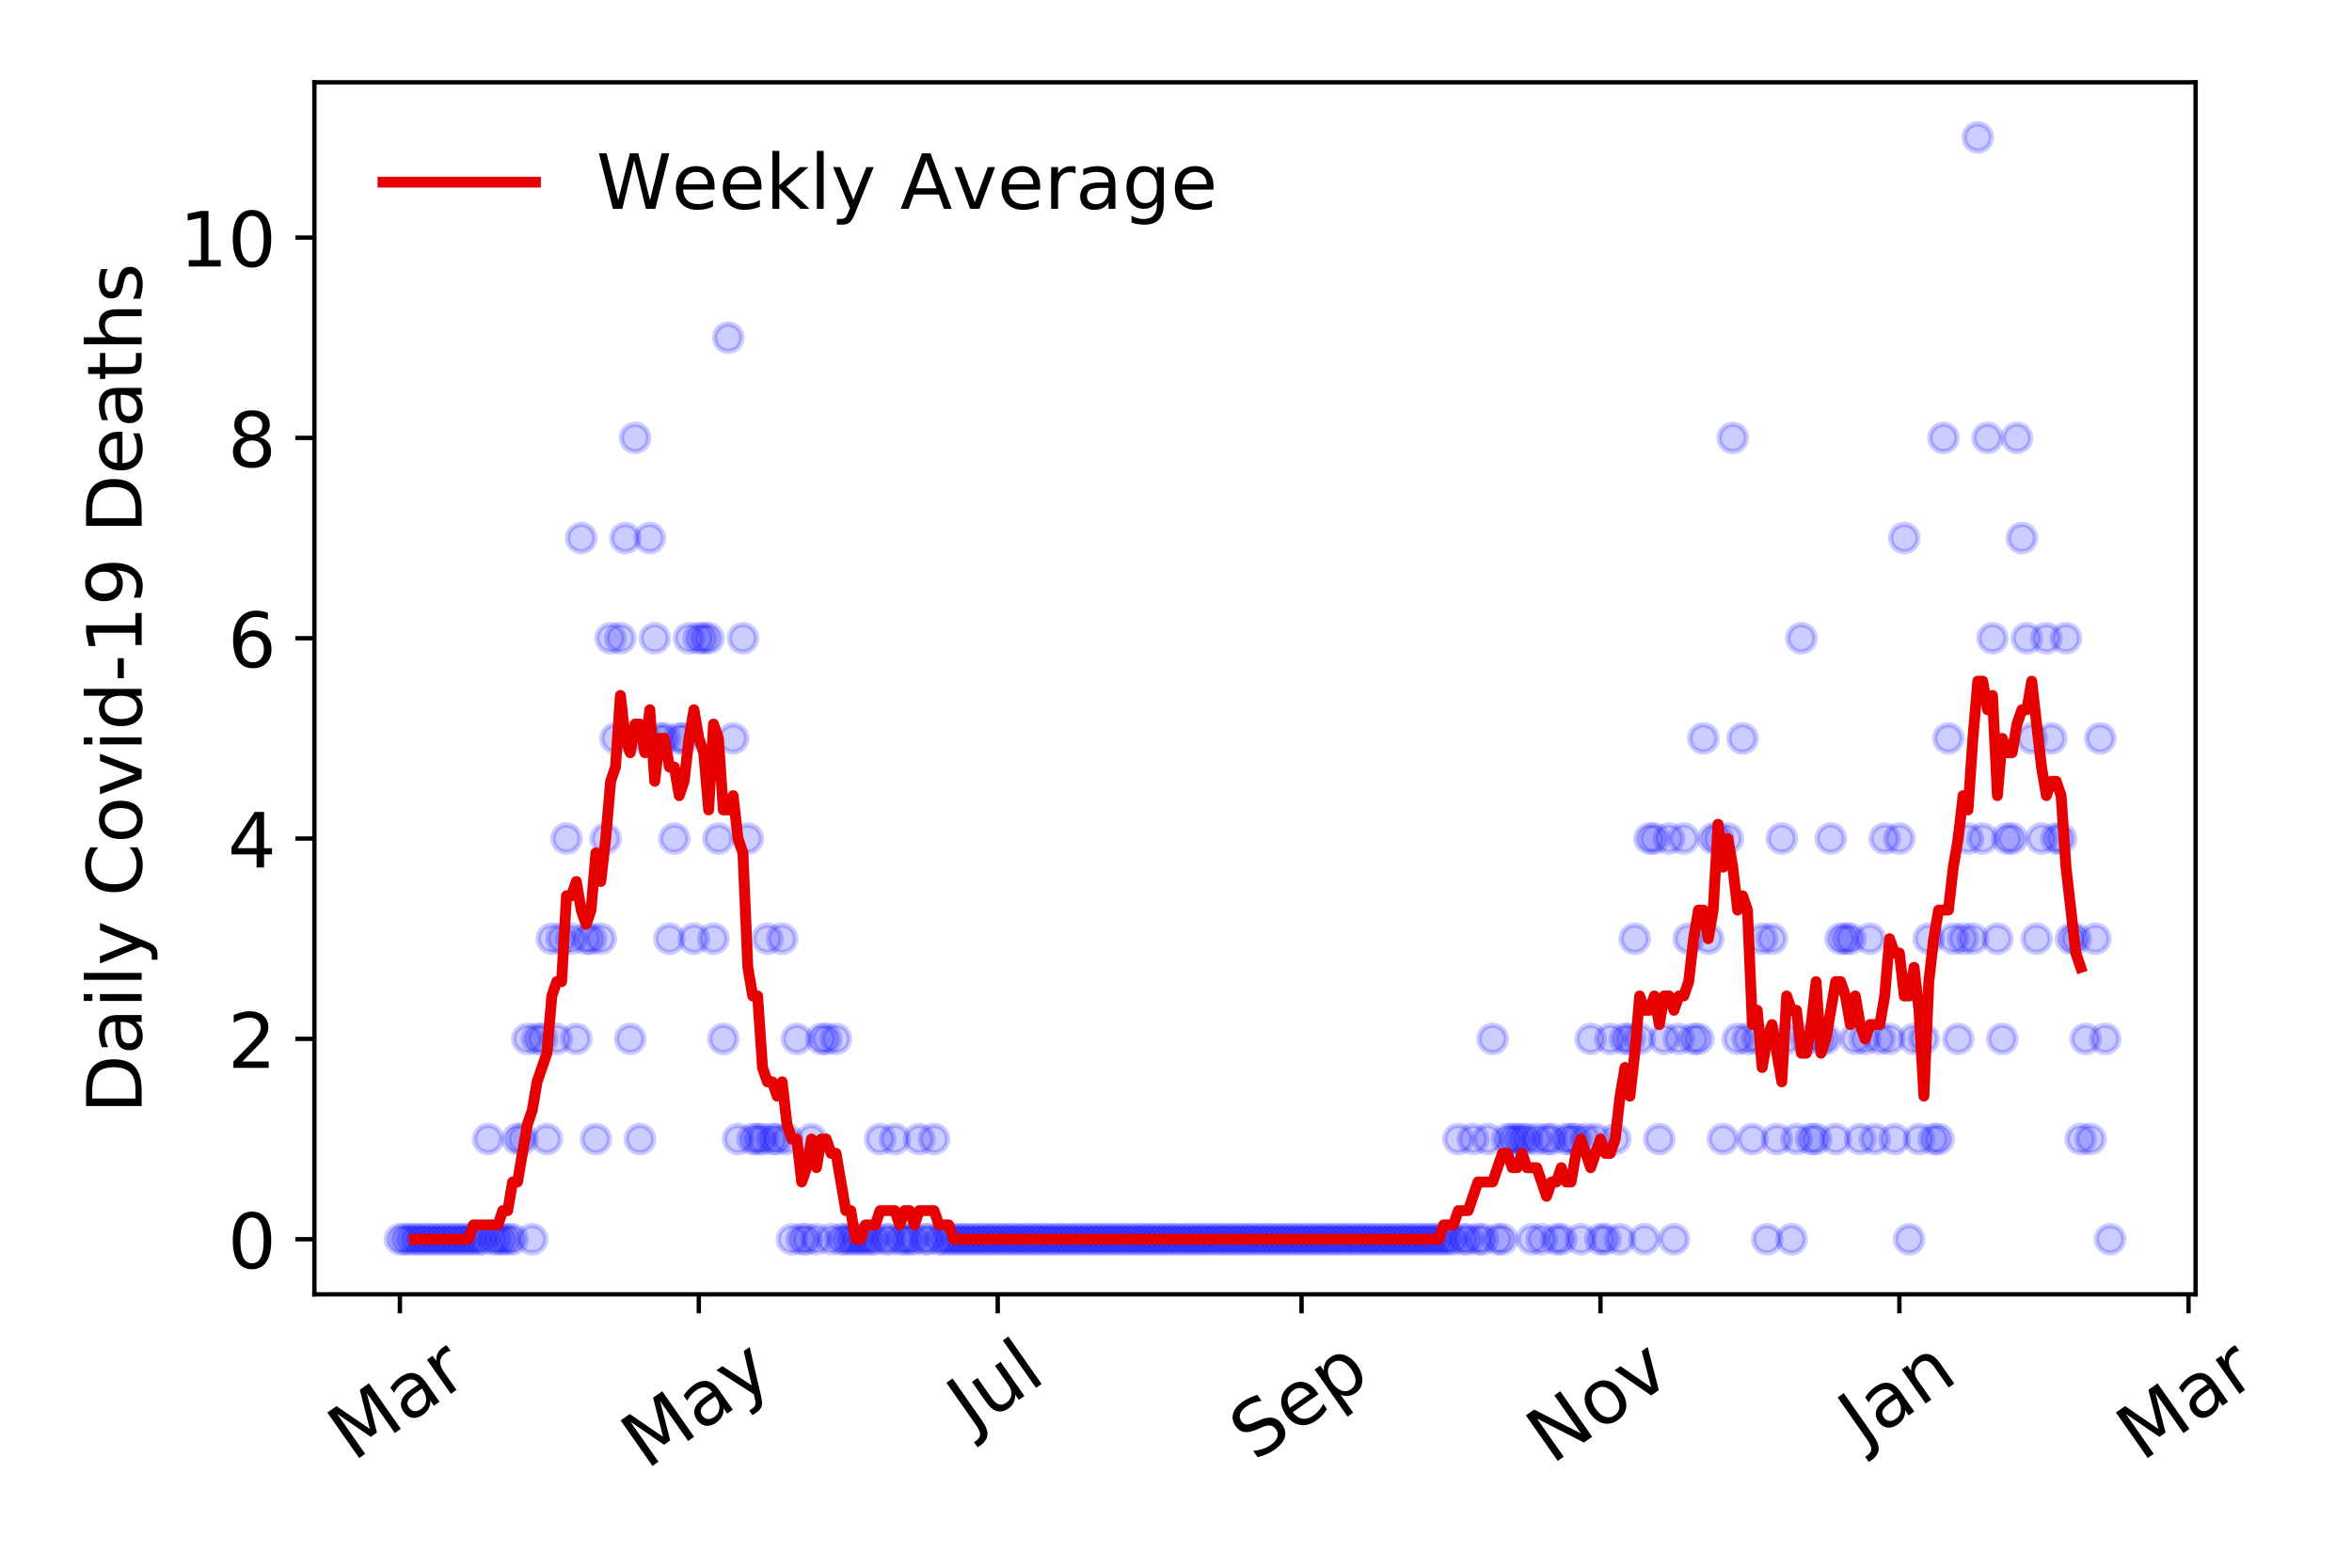 <?xml version="1.0" encoding="utf-8" standalone="no"?>
<!DOCTYPE svg PUBLIC "-//W3C//DTD SVG 1.1//EN"
  "http://www.w3.org/Graphics/SVG/1.1/DTD/svg11.dtd">
<!-- Created with matplotlib (https://matplotlib.org/) -->
<svg height="288pt" version="1.1" viewBox="0 0 432 288" width="432pt" xmlns="http://www.w3.org/2000/svg" xmlns:xlink="http://www.w3.org/1999/xlink">
 <defs>
  <style type="text/css">
*{stroke-linecap:butt;stroke-linejoin:round;}
  </style>
 </defs>
 <g id="figure_1">
  <g id="patch_1">
   <path d="M 0 288 
L 432 288 
L 432 0 
L 0 0 
z
" style="fill:#ffffff;"/>
  </g>
  <g id="axes_1">
   <g id="patch_2">
    <path d="M 57.745 237.778 
L 403.276 237.778 
L 403.276 15.12 
L 57.745 15.12 
z
" style="fill:#ffffff;"/>
   </g>
   <g id="matplotlib.axis_1">
    <g id="xtick_1">
     <g id="line2d_1">
      <defs>
       <path d="M 0 0 
L 0 3.5 
" id="m1cd68ced09" style="stroke:#000000;stroke-width:0.8;"/>
      </defs>
      <g>
       <use style="stroke:#000000;stroke-width:0.8;" x="73.451" xlink:href="#m1cd68ced09" y="237.778"/>
      </g>
     </g>
     <g id="text_1">
      <!-- Mar -->
      <defs>
       <path d="M 9.812 72.906 
L 24.516 72.906 
L 43.109 23.297 
L 61.812 72.906 
L 76.516 72.906 
L 76.516 0 
L 66.891 0 
L 66.891 64.016 
L 48.094 14.016 
L 38.188 14.016 
L 19.391 64.016 
L 19.391 0 
L 9.812 0 
z
" id="DejaVuSans-77"/>
       <path d="M 34.281 27.484 
Q 23.391 27.484 19.188 25 
Q 14.984 22.516 14.984 16.5 
Q 14.984 11.719 18.141 8.906 
Q 21.297 6.109 26.703 6.109 
Q 34.188 6.109 38.703 11.406 
Q 43.219 16.703 43.219 25.484 
L 43.219 27.484 
z
M 52.203 31.203 
L 52.203 0 
L 43.219 0 
L 43.219 8.297 
Q 40.141 3.328 35.547 0.953 
Q 30.953 -1.422 24.312 -1.422 
Q 15.922 -1.422 10.953 3.297 
Q 6 8.016 6 15.922 
Q 6 25.141 12.172 29.828 
Q 18.359 34.516 30.609 34.516 
L 43.219 34.516 
L 43.219 35.406 
Q 43.219 41.609 39.141 45 
Q 35.062 48.391 27.688 48.391 
Q 23 48.391 18.547 47.266 
Q 14.109 46.141 10.016 43.891 
L 10.016 52.203 
Q 14.938 54.109 19.578 55.047 
Q 24.219 56 28.609 56 
Q 40.484 56 46.344 49.844 
Q 52.203 43.703 52.203 31.203 
z
" id="DejaVuSans-97"/>
       <path d="M 41.109 46.297 
Q 39.594 47.172 37.812 47.578 
Q 36.031 48 33.891 48 
Q 26.266 48 22.188 43.047 
Q 18.109 38.094 18.109 28.812 
L 18.109 0 
L 9.078 0 
L 9.078 54.688 
L 18.109 54.688 
L 18.109 46.188 
Q 20.953 51.172 25.484 53.578 
Q 30.031 56 36.531 56 
Q 37.453 56 38.578 55.875 
Q 39.703 55.766 41.062 55.516 
z
" id="DejaVuSans-114"/>
      </defs>
      <g transform="translate(64.848 268.643)rotate(-35)scale(0.14 -0.14)">
       <use xlink:href="#DejaVuSans-77"/>
       <use x="86.279" xlink:href="#DejaVuSans-97"/>
       <use x="147.559" xlink:href="#DejaVuSans-114"/>
      </g>
     </g>
    </g>
    <g id="xtick_2">
     <g id="line2d_2">
      <g>
       <use style="stroke:#000000;stroke-width:0.8;" x="128.354" xlink:href="#m1cd68ced09" y="237.778"/>
      </g>
     </g>
     <g id="text_2">
      <!-- May -->
      <defs>
       <path d="M 32.172 -5.078 
Q 28.375 -14.844 24.75 -17.812 
Q 21.141 -20.797 15.094 -20.797 
L 7.906 -20.797 
L 7.906 -13.281 
L 13.188 -13.281 
Q 16.891 -13.281 18.938 -11.516 
Q 21 -9.766 23.484 -3.219 
L 25.094 0.875 
L 2.984 54.688 
L 12.5 54.688 
L 29.594 11.922 
L 46.688 54.688 
L 56.203 54.688 
z
" id="DejaVuSans-121"/>
      </defs>
      <g transform="translate(118.715 270.094)rotate(-35)scale(0.14 -0.14)">
       <use xlink:href="#DejaVuSans-77"/>
       <use x="86.279" xlink:href="#DejaVuSans-97"/>
       <use x="147.559" xlink:href="#DejaVuSans-121"/>
      </g>
     </g>
    </g>
    <g id="xtick_3">
     <g id="line2d_3">
      <g>
       <use style="stroke:#000000;stroke-width:0.8;" x="183.258" xlink:href="#m1cd68ced09" y="237.778"/>
      </g>
     </g>
     <g id="text_3">
      <!-- Jul -->
      <defs>
       <path d="M 9.812 72.906 
L 19.672 72.906 
L 19.672 5.078 
Q 19.672 -8.109 14.672 -14.062 
Q 9.672 -20.016 -1.422 -20.016 
L -5.172 -20.016 
L -5.172 -11.719 
L -2.094 -11.719 
Q 4.438 -11.719 7.125 -8.047 
Q 9.812 -4.391 9.812 5.078 
z
" id="DejaVuSans-74"/>
       <path d="M 8.5 21.578 
L 8.5 54.688 
L 17.484 54.688 
L 17.484 21.922 
Q 17.484 14.156 20.5 10.266 
Q 23.531 6.391 29.594 6.391 
Q 36.859 6.391 41.078 11.031 
Q 45.312 15.672 45.312 23.688 
L 45.312 54.688 
L 54.297 54.688 
L 54.297 0 
L 45.312 0 
L 45.312 8.406 
Q 42.047 3.422 37.719 1 
Q 33.406 -1.422 27.688 -1.422 
Q 18.266 -1.422 13.375 4.438 
Q 8.5 10.297 8.5 21.578 
z
M 31.109 56 
z
" id="DejaVuSans-117"/>
       <path d="M 9.422 75.984 
L 18.406 75.984 
L 18.406 0 
L 9.422 0 
z
" id="DejaVuSans-108"/>
      </defs>
      <g transform="translate(178.555 263.181)rotate(-35)scale(0.14 -0.14)">
       <use xlink:href="#DejaVuSans-74"/>
       <use x="29.492" xlink:href="#DejaVuSans-117"/>
       <use x="92.871" xlink:href="#DejaVuSans-108"/>
      </g>
     </g>
    </g>
    <g id="xtick_4">
     <g id="line2d_4">
      <g>
       <use style="stroke:#000000;stroke-width:0.8;" x="239.061" xlink:href="#m1cd68ced09" y="237.778"/>
      </g>
     </g>
     <g id="text_4">
      <!-- Sep -->
      <defs>
       <path d="M 53.516 70.516 
L 53.516 60.891 
Q 47.906 63.578 42.922 64.891 
Q 37.938 66.219 33.297 66.219 
Q 25.25 66.219 20.875 63.094 
Q 16.5 59.969 16.5 54.203 
Q 16.5 49.359 19.406 46.891 
Q 22.312 44.438 30.422 42.922 
L 36.375 41.703 
Q 47.406 39.594 52.656 34.297 
Q 57.906 29 57.906 20.125 
Q 57.906 9.516 50.797 4.047 
Q 43.703 -1.422 29.984 -1.422 
Q 24.812 -1.422 18.969 -0.25 
Q 13.141 0.922 6.891 3.219 
L 6.891 13.375 
Q 12.891 10.016 18.656 8.297 
Q 24.422 6.594 29.984 6.594 
Q 38.422 6.594 43.016 9.906 
Q 47.609 13.234 47.609 19.391 
Q 47.609 24.75 44.312 27.781 
Q 41.016 30.812 33.5 32.328 
L 27.484 33.5 
Q 16.453 35.688 11.516 40.375 
Q 6.594 45.062 6.594 53.422 
Q 6.594 63.094 13.406 68.656 
Q 20.219 74.219 32.172 74.219 
Q 37.312 74.219 42.625 73.281 
Q 47.953 72.359 53.516 70.516 
z
" id="DejaVuSans-83"/>
       <path d="M 56.203 29.594 
L 56.203 25.203 
L 14.891 25.203 
Q 15.484 15.922 20.484 11.062 
Q 25.484 6.203 34.422 6.203 
Q 39.594 6.203 44.453 7.469 
Q 49.312 8.734 54.109 11.281 
L 54.109 2.781 
Q 49.266 0.734 44.188 -0.344 
Q 39.109 -1.422 33.891 -1.422 
Q 20.797 -1.422 13.156 6.188 
Q 5.516 13.812 5.516 26.812 
Q 5.516 40.234 12.766 48.109 
Q 20.016 56 32.328 56 
Q 43.359 56 49.781 48.891 
Q 56.203 41.797 56.203 29.594 
z
M 47.219 32.234 
Q 47.125 39.594 43.094 43.984 
Q 39.062 48.391 32.422 48.391 
Q 24.906 48.391 20.391 44.141 
Q 15.875 39.891 15.188 32.172 
z
" id="DejaVuSans-101"/>
       <path d="M 18.109 8.203 
L 18.109 -20.797 
L 9.078 -20.797 
L 9.078 54.688 
L 18.109 54.688 
L 18.109 46.391 
Q 20.953 51.266 25.266 53.625 
Q 29.594 56 35.594 56 
Q 45.562 56 51.781 48.094 
Q 58.016 40.188 58.016 27.297 
Q 58.016 14.406 51.781 6.484 
Q 45.562 -1.422 35.594 -1.422 
Q 29.594 -1.422 25.266 0.953 
Q 20.953 3.328 18.109 8.203 
z
M 48.688 27.297 
Q 48.688 37.203 44.609 42.844 
Q 40.531 48.484 33.406 48.484 
Q 26.266 48.484 22.188 42.844 
Q 18.109 37.203 18.109 27.297 
Q 18.109 17.391 22.188 11.75 
Q 26.266 6.109 33.406 6.109 
Q 40.531 6.109 44.609 11.75 
Q 48.688 17.391 48.688 27.297 
z
" id="DejaVuSans-112"/>
      </defs>
      <g transform="translate(230.468 268.629)rotate(-35)scale(0.14 -0.14)">
       <use xlink:href="#DejaVuSans-83"/>
       <use x="63.477" xlink:href="#DejaVuSans-101"/>
       <use x="125" xlink:href="#DejaVuSans-112"/>
      </g>
     </g>
    </g>
    <g id="xtick_5">
     <g id="line2d_5">
      <g>
       <use style="stroke:#000000;stroke-width:0.8;" x="293.964" xlink:href="#m1cd68ced09" y="237.778"/>
      </g>
     </g>
     <g id="text_5">
      <!-- Nov -->
      <defs>
       <path d="M 9.812 72.906 
L 23.094 72.906 
L 55.422 11.922 
L 55.422 72.906 
L 64.984 72.906 
L 64.984 0 
L 51.703 0 
L 19.391 60.984 
L 19.391 0 
L 9.812 0 
z
" id="DejaVuSans-78"/>
       <path d="M 30.609 48.391 
Q 23.391 48.391 19.188 42.75 
Q 14.984 37.109 14.984 27.297 
Q 14.984 17.484 19.156 11.844 
Q 23.344 6.203 30.609 6.203 
Q 37.797 6.203 41.984 11.859 
Q 46.188 17.531 46.188 27.297 
Q 46.188 37.016 41.984 42.703 
Q 37.797 48.391 30.609 48.391 
z
M 30.609 56 
Q 42.328 56 49.016 48.375 
Q 55.719 40.766 55.719 27.297 
Q 55.719 13.875 49.016 6.219 
Q 42.328 -1.422 30.609 -1.422 
Q 18.844 -1.422 12.172 6.219 
Q 5.516 13.875 5.516 27.297 
Q 5.516 40.766 12.172 48.375 
Q 18.844 56 30.609 56 
z
" id="DejaVuSans-111"/>
       <path d="M 2.984 54.688 
L 12.5 54.688 
L 29.594 8.797 
L 46.688 54.688 
L 56.203 54.688 
L 35.688 0 
L 23.484 0 
z
" id="DejaVuSans-118"/>
      </defs>
      <g transform="translate(284.988 269.166)rotate(-35)scale(0.14 -0.14)">
       <use xlink:href="#DejaVuSans-78"/>
       <use x="74.805" xlink:href="#DejaVuSans-111"/>
       <use x="135.986" xlink:href="#DejaVuSans-118"/>
      </g>
     </g>
    </g>
    <g id="xtick_6">
     <g id="line2d_6">
      <g>
       <use style="stroke:#000000;stroke-width:0.8;" x="348.867" xlink:href="#m1cd68ced09" y="237.778"/>
      </g>
     </g>
     <g id="text_6">
      <!-- Jan -->
      <defs>
       <path d="M 54.891 33.016 
L 54.891 0 
L 45.906 0 
L 45.906 32.719 
Q 45.906 40.484 42.875 44.328 
Q 39.844 48.188 33.797 48.188 
Q 26.516 48.188 22.312 43.547 
Q 18.109 38.922 18.109 30.906 
L 18.109 0 
L 9.078 0 
L 9.078 54.688 
L 18.109 54.688 
L 18.109 46.188 
Q 21.344 51.125 25.703 53.562 
Q 30.078 56 35.797 56 
Q 45.219 56 50.047 50.172 
Q 54.891 44.344 54.891 33.016 
z
" id="DejaVuSans-110"/>
      </defs>
      <g transform="translate(342.244 265.871)rotate(-35)scale(0.14 -0.14)">
       <use xlink:href="#DejaVuSans-74"/>
       <use x="29.492" xlink:href="#DejaVuSans-97"/>
       <use x="90.771" xlink:href="#DejaVuSans-110"/>
      </g>
     </g>
    </g>
    <g id="xtick_7">
     <g id="line2d_7">
      <g>
       <use style="stroke:#000000;stroke-width:0.8;" x="401.971" xlink:href="#m1cd68ced09" y="237.778"/>
      </g>
     </g>
     <g id="text_7">
      <!-- Mar -->
      <g transform="translate(393.368 268.643)rotate(-35)scale(0.14 -0.14)">
       <use xlink:href="#DejaVuSans-77"/>
       <use x="86.279" xlink:href="#DejaVuSans-97"/>
       <use x="147.559" xlink:href="#DejaVuSans-114"/>
      </g>
     </g>
    </g>
   </g>
   <g id="matplotlib.axis_2">
    <g id="ytick_1">
     <g id="line2d_8">
      <defs>
       <path d="M 0 0 
L -3.5 0 
" id="m755efe2c11" style="stroke:#000000;stroke-width:0.8;"/>
      </defs>
      <g>
       <use style="stroke:#000000;stroke-width:0.8;" x="57.745" xlink:href="#m755efe2c11" y="227.657"/>
      </g>
     </g>
     <g id="text_8">
      <!-- 0 -->
      <defs>
       <path d="M 31.781 66.406 
Q 24.172 66.406 20.328 58.906 
Q 16.5 51.422 16.5 36.375 
Q 16.5 21.391 20.328 13.891 
Q 24.172 6.391 31.781 6.391 
Q 39.453 6.391 43.281 13.891 
Q 47.125 21.391 47.125 36.375 
Q 47.125 51.422 43.281 58.906 
Q 39.453 66.406 31.781 66.406 
z
M 31.781 74.219 
Q 44.047 74.219 50.516 64.516 
Q 56.984 54.828 56.984 36.375 
Q 56.984 17.969 50.516 8.266 
Q 44.047 -1.422 31.781 -1.422 
Q 19.531 -1.422 13.062 8.266 
Q 6.594 17.969 6.594 36.375 
Q 6.594 54.828 13.062 64.516 
Q 19.531 74.219 31.781 74.219 
z
" id="DejaVuSans-48"/>
      </defs>
      <g transform="translate(41.837 232.976)scale(0.14 -0.14)">
       <use xlink:href="#DejaVuSans-48"/>
      </g>
     </g>
    </g>
    <g id="ytick_2">
     <g id="line2d_9">
      <g>
       <use style="stroke:#000000;stroke-width:0.8;" x="57.745" xlink:href="#m755efe2c11" y="190.854"/>
      </g>
     </g>
     <g id="text_9">
      <!-- 2 -->
      <defs>
       <path d="M 19.188 8.297 
L 53.609 8.297 
L 53.609 0 
L 7.328 0 
L 7.328 8.297 
Q 12.938 14.109 22.625 23.891 
Q 32.328 33.688 34.812 36.531 
Q 39.547 41.844 41.422 45.531 
Q 43.312 49.219 43.312 52.781 
Q 43.312 58.594 39.234 62.25 
Q 35.156 65.922 28.609 65.922 
Q 23.969 65.922 18.812 64.312 
Q 13.672 62.703 7.812 59.422 
L 7.812 69.391 
Q 13.766 71.781 18.938 73 
Q 24.125 74.219 28.422 74.219 
Q 39.75 74.219 46.484 68.547 
Q 53.219 62.891 53.219 53.422 
Q 53.219 48.922 51.531 44.891 
Q 49.859 40.875 45.406 35.406 
Q 44.188 33.984 37.641 27.219 
Q 31.109 20.453 19.188 8.297 
z
" id="DejaVuSans-50"/>
      </defs>
      <g transform="translate(41.837 196.173)scale(0.14 -0.14)">
       <use xlink:href="#DejaVuSans-50"/>
      </g>
     </g>
    </g>
    <g id="ytick_3">
     <g id="line2d_10">
      <g>
       <use style="stroke:#000000;stroke-width:0.8;" x="57.745" xlink:href="#m755efe2c11" y="154.051"/>
      </g>
     </g>
     <g id="text_10">
      <!-- 4 -->
      <defs>
       <path d="M 37.797 64.312 
L 12.891 25.391 
L 37.797 25.391 
z
M 35.203 72.906 
L 47.609 72.906 
L 47.609 25.391 
L 58.016 25.391 
L 58.016 17.188 
L 47.609 17.188 
L 47.609 0 
L 37.797 0 
L 37.797 17.188 
L 4.891 17.188 
L 4.891 26.703 
z
" id="DejaVuSans-52"/>
      </defs>
      <g transform="translate(41.837 159.37)scale(0.14 -0.14)">
       <use xlink:href="#DejaVuSans-52"/>
      </g>
     </g>
    </g>
    <g id="ytick_4">
     <g id="line2d_11">
      <g>
       <use style="stroke:#000000;stroke-width:0.8;" x="57.745" xlink:href="#m755efe2c11" y="117.248"/>
      </g>
     </g>
     <g id="text_11">
      <!-- 6 -->
      <defs>
       <path d="M 33.016 40.375 
Q 26.375 40.375 22.484 35.828 
Q 18.609 31.297 18.609 23.391 
Q 18.609 15.531 22.484 10.953 
Q 26.375 6.391 33.016 6.391 
Q 39.656 6.391 43.531 10.953 
Q 47.406 15.531 47.406 23.391 
Q 47.406 31.297 43.531 35.828 
Q 39.656 40.375 33.016 40.375 
z
M 52.594 71.297 
L 52.594 62.312 
Q 48.875 64.062 45.094 64.984 
Q 41.312 65.922 37.594 65.922 
Q 27.828 65.922 22.672 59.328 
Q 17.531 52.734 16.797 39.406 
Q 19.672 43.656 24.016 45.922 
Q 28.375 48.188 33.594 48.188 
Q 44.578 48.188 50.953 41.516 
Q 57.328 34.859 57.328 23.391 
Q 57.328 12.156 50.688 5.359 
Q 44.047 -1.422 33.016 -1.422 
Q 20.359 -1.422 13.672 8.266 
Q 6.984 17.969 6.984 36.375 
Q 6.984 53.656 15.188 63.938 
Q 23.391 74.219 37.203 74.219 
Q 40.922 74.219 44.703 73.484 
Q 48.484 72.75 52.594 71.297 
z
" id="DejaVuSans-54"/>
      </defs>
      <g transform="translate(41.837 122.567)scale(0.14 -0.14)">
       <use xlink:href="#DejaVuSans-54"/>
      </g>
     </g>
    </g>
    <g id="ytick_5">
     <g id="line2d_12">
      <g>
       <use style="stroke:#000000;stroke-width:0.8;" x="57.745" xlink:href="#m755efe2c11" y="80.445"/>
      </g>
     </g>
     <g id="text_12">
      <!-- 8 -->
      <defs>
       <path d="M 31.781 34.625 
Q 24.75 34.625 20.719 30.859 
Q 16.703 27.094 16.703 20.516 
Q 16.703 13.922 20.719 10.156 
Q 24.75 6.391 31.781 6.391 
Q 38.812 6.391 42.859 10.172 
Q 46.922 13.969 46.922 20.516 
Q 46.922 27.094 42.891 30.859 
Q 38.875 34.625 31.781 34.625 
z
M 21.922 38.812 
Q 15.578 40.375 12.031 44.719 
Q 8.5 49.078 8.5 55.328 
Q 8.5 64.062 14.719 69.141 
Q 20.953 74.219 31.781 74.219 
Q 42.672 74.219 48.875 69.141 
Q 55.078 64.062 55.078 55.328 
Q 55.078 49.078 51.531 44.719 
Q 48 40.375 41.703 38.812 
Q 48.828 37.156 52.797 32.312 
Q 56.781 27.484 56.781 20.516 
Q 56.781 9.906 50.312 4.234 
Q 43.844 -1.422 31.781 -1.422 
Q 19.734 -1.422 13.25 4.234 
Q 6.781 9.906 6.781 20.516 
Q 6.781 27.484 10.781 32.312 
Q 14.797 37.156 21.922 38.812 
z
M 18.312 54.391 
Q 18.312 48.734 21.844 45.562 
Q 25.391 42.391 31.781 42.391 
Q 38.141 42.391 41.719 45.562 
Q 45.312 48.734 45.312 54.391 
Q 45.312 60.062 41.719 63.234 
Q 38.141 66.406 31.781 66.406 
Q 25.391 66.406 21.844 63.234 
Q 18.312 60.062 18.312 54.391 
z
" id="DejaVuSans-56"/>
      </defs>
      <g transform="translate(41.837 85.764)scale(0.14 -0.14)">
       <use xlink:href="#DejaVuSans-56"/>
      </g>
     </g>
    </g>
    <g id="ytick_6">
     <g id="line2d_13">
      <g>
       <use style="stroke:#000000;stroke-width:0.8;" x="57.745" xlink:href="#m755efe2c11" y="43.642"/>
      </g>
     </g>
     <g id="text_13">
      <!-- 10 -->
      <defs>
       <path d="M 12.406 8.297 
L 28.516 8.297 
L 28.516 63.922 
L 10.984 60.406 
L 10.984 69.391 
L 28.422 72.906 
L 38.281 72.906 
L 38.281 8.297 
L 54.391 8.297 
L 54.391 0 
L 12.406 0 
z
" id="DejaVuSans-49"/>
      </defs>
      <g transform="translate(32.93 48.961)scale(0.14 -0.14)">
       <use xlink:href="#DejaVuSans-49"/>
       <use x="63.623" xlink:href="#DejaVuSans-48"/>
      </g>
     </g>
    </g>
    <g id="text_14">
     <!-- Daily Covid-19 Deaths -->
     <defs>
      <path d="M 19.672 64.797 
L 19.672 8.109 
L 31.594 8.109 
Q 46.688 8.109 53.688 14.938 
Q 60.688 21.781 60.688 36.531 
Q 60.688 51.172 53.688 57.984 
Q 46.688 64.797 31.594 64.797 
z
M 9.812 72.906 
L 30.078 72.906 
Q 51.266 72.906 61.172 64.094 
Q 71.094 55.281 71.094 36.531 
Q 71.094 17.672 61.125 8.828 
Q 51.172 0 30.078 0 
L 9.812 0 
z
" id="DejaVuSans-68"/>
      <path d="M 9.422 54.688 
L 18.406 54.688 
L 18.406 0 
L 9.422 0 
z
M 9.422 75.984 
L 18.406 75.984 
L 18.406 64.594 
L 9.422 64.594 
z
" id="DejaVuSans-105"/>
      <path id="DejaVuSans-32"/>
      <path d="M 64.406 67.281 
L 64.406 56.891 
Q 59.422 61.531 53.781 63.812 
Q 48.141 66.109 41.797 66.109 
Q 29.297 66.109 22.656 58.469 
Q 16.016 50.828 16.016 36.375 
Q 16.016 21.969 22.656 14.328 
Q 29.297 6.688 41.797 6.688 
Q 48.141 6.688 53.781 8.984 
Q 59.422 11.281 64.406 15.922 
L 64.406 5.609 
Q 59.234 2.094 53.438 0.328 
Q 47.656 -1.422 41.219 -1.422 
Q 24.656 -1.422 15.125 8.703 
Q 5.609 18.844 5.609 36.375 
Q 5.609 53.953 15.125 64.078 
Q 24.656 74.219 41.219 74.219 
Q 47.75 74.219 53.531 72.484 
Q 59.328 70.75 64.406 67.281 
z
" id="DejaVuSans-67"/>
      <path d="M 45.406 46.391 
L 45.406 75.984 
L 54.391 75.984 
L 54.391 0 
L 45.406 0 
L 45.406 8.203 
Q 42.578 3.328 38.25 0.953 
Q 33.938 -1.422 27.875 -1.422 
Q 17.969 -1.422 11.734 6.484 
Q 5.516 14.406 5.516 27.297 
Q 5.516 40.188 11.734 48.094 
Q 17.969 56 27.875 56 
Q 33.938 56 38.25 53.625 
Q 42.578 51.266 45.406 46.391 
z
M 14.797 27.297 
Q 14.797 17.391 18.875 11.75 
Q 22.953 6.109 30.078 6.109 
Q 37.203 6.109 41.297 11.75 
Q 45.406 17.391 45.406 27.297 
Q 45.406 37.203 41.297 42.844 
Q 37.203 48.484 30.078 48.484 
Q 22.953 48.484 18.875 42.844 
Q 14.797 37.203 14.797 27.297 
z
" id="DejaVuSans-100"/>
      <path d="M 4.891 31.391 
L 31.203 31.391 
L 31.203 23.391 
L 4.891 23.391 
z
" id="DejaVuSans-45"/>
      <path d="M 10.984 1.516 
L 10.984 10.5 
Q 14.703 8.734 18.5 7.812 
Q 22.312 6.891 25.984 6.891 
Q 35.75 6.891 40.891 13.453 
Q 46.047 20.016 46.781 33.406 
Q 43.953 29.203 39.594 26.953 
Q 35.25 24.703 29.984 24.703 
Q 19.047 24.703 12.672 31.312 
Q 6.297 37.938 6.297 49.422 
Q 6.297 60.641 12.938 67.422 
Q 19.578 74.219 30.609 74.219 
Q 43.266 74.219 49.922 64.516 
Q 56.594 54.828 56.594 36.375 
Q 56.594 19.141 48.406 8.859 
Q 40.234 -1.422 26.422 -1.422 
Q 22.703 -1.422 18.891 -0.688 
Q 15.094 0.047 10.984 1.516 
z
M 30.609 32.422 
Q 37.25 32.422 41.125 36.953 
Q 45.016 41.5 45.016 49.422 
Q 45.016 57.281 41.125 61.844 
Q 37.25 66.406 30.609 66.406 
Q 23.969 66.406 20.094 61.844 
Q 16.219 57.281 16.219 49.422 
Q 16.219 41.5 20.094 36.953 
Q 23.969 32.422 30.609 32.422 
z
" id="DejaVuSans-57"/>
      <path d="M 18.312 70.219 
L 18.312 54.688 
L 36.812 54.688 
L 36.812 47.703 
L 18.312 47.703 
L 18.312 18.016 
Q 18.312 11.328 20.141 9.422 
Q 21.969 7.516 27.594 7.516 
L 36.812 7.516 
L 36.812 0 
L 27.594 0 
Q 17.188 0 13.234 3.875 
Q 9.281 7.766 9.281 18.016 
L 9.281 47.703 
L 2.688 47.703 
L 2.688 54.688 
L 9.281 54.688 
L 9.281 70.219 
z
" id="DejaVuSans-116"/>
      <path d="M 54.891 33.016 
L 54.891 0 
L 45.906 0 
L 45.906 32.719 
Q 45.906 40.484 42.875 44.328 
Q 39.844 48.188 33.797 48.188 
Q 26.516 48.188 22.312 43.547 
Q 18.109 38.922 18.109 30.906 
L 18.109 0 
L 9.078 0 
L 9.078 75.984 
L 18.109 75.984 
L 18.109 46.188 
Q 21.344 51.125 25.703 53.562 
Q 30.078 56 35.797 56 
Q 45.219 56 50.047 50.172 
Q 54.891 44.344 54.891 33.016 
z
" id="DejaVuSans-104"/>
      <path d="M 44.281 53.078 
L 44.281 44.578 
Q 40.484 46.531 36.375 47.5 
Q 32.281 48.484 27.875 48.484 
Q 21.188 48.484 17.844 46.438 
Q 14.5 44.391 14.5 40.281 
Q 14.5 37.156 16.891 35.375 
Q 19.281 33.594 26.516 31.984 
L 29.594 31.297 
Q 39.156 29.25 43.188 25.516 
Q 47.219 21.781 47.219 15.094 
Q 47.219 7.469 41.188 3.016 
Q 35.156 -1.422 24.609 -1.422 
Q 20.219 -1.422 15.453 -0.562 
Q 10.688 0.297 5.422 2 
L 5.422 11.281 
Q 10.406 8.688 15.234 7.391 
Q 20.062 6.109 24.812 6.109 
Q 31.156 6.109 34.562 8.281 
Q 37.984 10.453 37.984 14.406 
Q 37.984 18.062 35.516 20.016 
Q 33.062 21.969 24.703 23.781 
L 21.578 24.516 
Q 13.234 26.266 9.516 29.906 
Q 5.812 33.547 5.812 39.891 
Q 5.812 47.609 11.281 51.797 
Q 16.75 56 26.812 56 
Q 31.781 56 36.172 55.266 
Q 40.578 54.547 44.281 53.078 
z
" id="DejaVuSans-115"/>
     </defs>
     <g transform="translate(26.018 204.56)rotate(-90)scale(0.14 -0.14)">
      <use xlink:href="#DejaVuSans-68"/>
      <use x="77.002" xlink:href="#DejaVuSans-97"/>
      <use x="138.281" xlink:href="#DejaVuSans-105"/>
      <use x="166.064" xlink:href="#DejaVuSans-108"/>
      <use x="193.848" xlink:href="#DejaVuSans-121"/>
      <use x="253.027" xlink:href="#DejaVuSans-32"/>
      <use x="284.814" xlink:href="#DejaVuSans-67"/>
      <use x="354.639" xlink:href="#DejaVuSans-111"/>
      <use x="415.82" xlink:href="#DejaVuSans-118"/>
      <use x="475" xlink:href="#DejaVuSans-105"/>
      <use x="502.783" xlink:href="#DejaVuSans-100"/>
      <use x="566.26" xlink:href="#DejaVuSans-45"/>
      <use x="602.344" xlink:href="#DejaVuSans-49"/>
      <use x="665.967" xlink:href="#DejaVuSans-57"/>
      <use x="729.59" xlink:href="#DejaVuSans-32"/>
      <use x="761.377" xlink:href="#DejaVuSans-68"/>
      <use x="838.379" xlink:href="#DejaVuSans-101"/>
      <use x="899.902" xlink:href="#DejaVuSans-97"/>
      <use x="961.182" xlink:href="#DejaVuSans-116"/>
      <use x="1000.391" xlink:href="#DejaVuSans-104"/>
      <use x="1063.77" xlink:href="#DejaVuSans-115"/>
     </g>
    </g>
   </g>
   <g id="line2d_14">
    <defs>
     <path d="M 0 2.5 
C 0.663 2.5 1.299 2.237 1.768 1.768 
C 2.237 1.299 2.5 0.663 2.5 0 
C 2.5 -0.663 2.237 -1.299 1.768 -1.768 
C 1.299 -2.237 0.663 -2.5 0 -2.5 
C -0.663 -2.5 -1.299 -2.237 -1.768 -1.768 
C -2.237 -1.299 -2.5 -0.663 -2.5 0 
C -2.5 0.663 -2.237 1.299 -1.768 1.768 
C -1.299 2.237 -0.663 2.5 0 2.5 
z
" id="mb1177ab381" style="stroke:#0000ff;stroke-opacity:0.2;"/>
    </defs>
    <g clip-path="url(#p819dc3cbfc)">
     <use style="fill:#0000ff;fill-opacity:0.2;stroke:#0000ff;stroke-opacity:0.2;" x="73.451" xlink:href="#mb1177ab381" y="227.657"/>
     <use style="fill:#0000ff;fill-opacity:0.2;stroke:#0000ff;stroke-opacity:0.2;" x="74.351" xlink:href="#mb1177ab381" y="227.657"/>
     <use style="fill:#0000ff;fill-opacity:0.2;stroke:#0000ff;stroke-opacity:0.2;" x="75.251" xlink:href="#mb1177ab381" y="227.657"/>
     <use style="fill:#0000ff;fill-opacity:0.2;stroke:#0000ff;stroke-opacity:0.2;" x="76.151" xlink:href="#mb1177ab381" y="227.657"/>
     <use style="fill:#0000ff;fill-opacity:0.2;stroke:#0000ff;stroke-opacity:0.2;" x="77.051" xlink:href="#mb1177ab381" y="227.657"/>
     <use style="fill:#0000ff;fill-opacity:0.2;stroke:#0000ff;stroke-opacity:0.2;" x="77.951" xlink:href="#mb1177ab381" y="227.657"/>
     <use style="fill:#0000ff;fill-opacity:0.2;stroke:#0000ff;stroke-opacity:0.2;" x="78.851" xlink:href="#mb1177ab381" y="227.657"/>
     <use style="fill:#0000ff;fill-opacity:0.2;stroke:#0000ff;stroke-opacity:0.2;" x="79.751" xlink:href="#mb1177ab381" y="227.657"/>
     <use style="fill:#0000ff;fill-opacity:0.2;stroke:#0000ff;stroke-opacity:0.2;" x="80.651" xlink:href="#mb1177ab381" y="227.657"/>
     <use style="fill:#0000ff;fill-opacity:0.2;stroke:#0000ff;stroke-opacity:0.2;" x="81.551" xlink:href="#mb1177ab381" y="227.657"/>
     <use style="fill:#0000ff;fill-opacity:0.2;stroke:#0000ff;stroke-opacity:0.2;" x="82.451" xlink:href="#mb1177ab381" y="227.657"/>
     <use style="fill:#0000ff;fill-opacity:0.2;stroke:#0000ff;stroke-opacity:0.2;" x="83.352" xlink:href="#mb1177ab381" y="227.657"/>
     <use style="fill:#0000ff;fill-opacity:0.2;stroke:#0000ff;stroke-opacity:0.2;" x="84.252" xlink:href="#mb1177ab381" y="227.657"/>
     <use style="fill:#0000ff;fill-opacity:0.2;stroke:#0000ff;stroke-opacity:0.2;" x="85.152" xlink:href="#mb1177ab381" y="227.657"/>
     <use style="fill:#0000ff;fill-opacity:0.2;stroke:#0000ff;stroke-opacity:0.2;" x="86.052" xlink:href="#mb1177ab381" y="227.657"/>
     <use style="fill:#0000ff;fill-opacity:0.2;stroke:#0000ff;stroke-opacity:0.2;" x="86.952" xlink:href="#mb1177ab381" y="227.657"/>
     <use style="fill:#0000ff;fill-opacity:0.2;stroke:#0000ff;stroke-opacity:0.2;" x="87.852" xlink:href="#mb1177ab381" y="227.657"/>
     <use style="fill:#0000ff;fill-opacity:0.2;stroke:#0000ff;stroke-opacity:0.2;" x="88.752" xlink:href="#mb1177ab381" y="227.657"/>
     <use style="fill:#0000ff;fill-opacity:0.2;stroke:#0000ff;stroke-opacity:0.2;" x="89.652" xlink:href="#mb1177ab381" y="209.256"/>
     <use style="fill:#0000ff;fill-opacity:0.2;stroke:#0000ff;stroke-opacity:0.2;" x="90.552" xlink:href="#mb1177ab381" y="227.657"/>
     <use style="fill:#0000ff;fill-opacity:0.2;stroke:#0000ff;stroke-opacity:0.2;" x="91.452" xlink:href="#mb1177ab381" y="227.657"/>
     <use style="fill:#0000ff;fill-opacity:0.2;stroke:#0000ff;stroke-opacity:0.2;" x="92.352" xlink:href="#mb1177ab381" y="227.657"/>
     <use style="fill:#0000ff;fill-opacity:0.2;stroke:#0000ff;stroke-opacity:0.2;" x="93.252" xlink:href="#mb1177ab381" y="227.657"/>
     <use style="fill:#0000ff;fill-opacity:0.2;stroke:#0000ff;stroke-opacity:0.2;" x="94.152" xlink:href="#mb1177ab381" y="227.657"/>
     <use style="fill:#0000ff;fill-opacity:0.2;stroke:#0000ff;stroke-opacity:0.2;" x="95.052" xlink:href="#mb1177ab381" y="209.256"/>
     <use style="fill:#0000ff;fill-opacity:0.2;stroke:#0000ff;stroke-opacity:0.2;" x="95.952" xlink:href="#mb1177ab381" y="209.256"/>
     <use style="fill:#0000ff;fill-opacity:0.2;stroke:#0000ff;stroke-opacity:0.2;" x="96.852" xlink:href="#mb1177ab381" y="190.854"/>
     <use style="fill:#0000ff;fill-opacity:0.2;stroke:#0000ff;stroke-opacity:0.2;" x="97.752" xlink:href="#mb1177ab381" y="227.657"/>
     <use style="fill:#0000ff;fill-opacity:0.2;stroke:#0000ff;stroke-opacity:0.2;" x="98.652" xlink:href="#mb1177ab381" y="190.854"/>
     <use style="fill:#0000ff;fill-opacity:0.2;stroke:#0000ff;stroke-opacity:0.2;" x="99.553" xlink:href="#mb1177ab381" y="190.854"/>
     <use style="fill:#0000ff;fill-opacity:0.2;stroke:#0000ff;stroke-opacity:0.2;" x="100.453" xlink:href="#mb1177ab381" y="209.256"/>
     <use style="fill:#0000ff;fill-opacity:0.2;stroke:#0000ff;stroke-opacity:0.2;" x="101.353" xlink:href="#mb1177ab381" y="172.453"/>
     <use style="fill:#0000ff;fill-opacity:0.2;stroke:#0000ff;stroke-opacity:0.2;" x="102.253" xlink:href="#mb1177ab381" y="190.854"/>
     <use style="fill:#0000ff;fill-opacity:0.2;stroke:#0000ff;stroke-opacity:0.2;" x="103.153" xlink:href="#mb1177ab381" y="172.453"/>
     <use style="fill:#0000ff;fill-opacity:0.2;stroke:#0000ff;stroke-opacity:0.2;" x="104.053" xlink:href="#mb1177ab381" y="154.051"/>
     <use style="fill:#0000ff;fill-opacity:0.2;stroke:#0000ff;stroke-opacity:0.2;" x="104.953" xlink:href="#mb1177ab381" y="172.453"/>
     <use style="fill:#0000ff;fill-opacity:0.2;stroke:#0000ff;stroke-opacity:0.2;" x="105.853" xlink:href="#mb1177ab381" y="190.854"/>
     <use style="fill:#0000ff;fill-opacity:0.2;stroke:#0000ff;stroke-opacity:0.2;" x="106.753" xlink:href="#mb1177ab381" y="98.847"/>
     <use style="fill:#0000ff;fill-opacity:0.2;stroke:#0000ff;stroke-opacity:0.2;" x="107.653" xlink:href="#mb1177ab381" y="172.453"/>
     <use style="fill:#0000ff;fill-opacity:0.2;stroke:#0000ff;stroke-opacity:0.2;" x="108.553" xlink:href="#mb1177ab381" y="172.453"/>
     <use style="fill:#0000ff;fill-opacity:0.2;stroke:#0000ff;stroke-opacity:0.2;" x="109.453" xlink:href="#mb1177ab381" y="209.256"/>
     <use style="fill:#0000ff;fill-opacity:0.2;stroke:#0000ff;stroke-opacity:0.2;" x="110.353" xlink:href="#mb1177ab381" y="172.453"/>
     <use style="fill:#0000ff;fill-opacity:0.2;stroke:#0000ff;stroke-opacity:0.2;" x="111.253" xlink:href="#mb1177ab381" y="154.051"/>
     <use style="fill:#0000ff;fill-opacity:0.2;stroke:#0000ff;stroke-opacity:0.2;" x="112.153" xlink:href="#mb1177ab381" y="117.248"/>
     <use style="fill:#0000ff;fill-opacity:0.2;stroke:#0000ff;stroke-opacity:0.2;" x="113.053" xlink:href="#mb1177ab381" y="135.65"/>
     <use style="fill:#0000ff;fill-opacity:0.2;stroke:#0000ff;stroke-opacity:0.2;" x="113.953" xlink:href="#mb1177ab381" y="117.248"/>
     <use style="fill:#0000ff;fill-opacity:0.2;stroke:#0000ff;stroke-opacity:0.2;" x="114.853" xlink:href="#mb1177ab381" y="98.847"/>
     <use style="fill:#0000ff;fill-opacity:0.2;stroke:#0000ff;stroke-opacity:0.2;" x="115.753" xlink:href="#mb1177ab381" y="190.854"/>
     <use style="fill:#0000ff;fill-opacity:0.2;stroke:#0000ff;stroke-opacity:0.2;" x="116.654" xlink:href="#mb1177ab381" y="80.445"/>
     <use style="fill:#0000ff;fill-opacity:0.2;stroke:#0000ff;stroke-opacity:0.2;" x="117.554" xlink:href="#mb1177ab381" y="209.256"/>
     <use style="fill:#0000ff;fill-opacity:0.2;stroke:#0000ff;stroke-opacity:0.2;" x="118.454" xlink:href="#mb1177ab381" y="135.65"/>
     <use style="fill:#0000ff;fill-opacity:0.2;stroke:#0000ff;stroke-opacity:0.2;" x="119.354" xlink:href="#mb1177ab381" y="98.847"/>
     <use style="fill:#0000ff;fill-opacity:0.2;stroke:#0000ff;stroke-opacity:0.2;" x="120.254" xlink:href="#mb1177ab381" y="117.248"/>
     <use style="fill:#0000ff;fill-opacity:0.2;stroke:#0000ff;stroke-opacity:0.2;" x="121.154" xlink:href="#mb1177ab381" y="135.65"/>
     <use style="fill:#0000ff;fill-opacity:0.2;stroke:#0000ff;stroke-opacity:0.2;" x="122.054" xlink:href="#mb1177ab381" y="135.65"/>
     <use style="fill:#0000ff;fill-opacity:0.2;stroke:#0000ff;stroke-opacity:0.2;" x="122.954" xlink:href="#mb1177ab381" y="172.453"/>
     <use style="fill:#0000ff;fill-opacity:0.2;stroke:#0000ff;stroke-opacity:0.2;" x="123.854" xlink:href="#mb1177ab381" y="154.051"/>
     <use style="fill:#0000ff;fill-opacity:0.2;stroke:#0000ff;stroke-opacity:0.2;" x="124.754" xlink:href="#mb1177ab381" y="135.65"/>
     <use style="fill:#0000ff;fill-opacity:0.2;stroke:#0000ff;stroke-opacity:0.2;" x="125.654" xlink:href="#mb1177ab381" y="135.65"/>
     <use style="fill:#0000ff;fill-opacity:0.2;stroke:#0000ff;stroke-opacity:0.2;" x="126.554" xlink:href="#mb1177ab381" y="117.248"/>
     <use style="fill:#0000ff;fill-opacity:0.2;stroke:#0000ff;stroke-opacity:0.2;" x="127.454" xlink:href="#mb1177ab381" y="172.453"/>
     <use style="fill:#0000ff;fill-opacity:0.2;stroke:#0000ff;stroke-opacity:0.2;" x="128.354" xlink:href="#mb1177ab381" y="117.248"/>
     <use style="fill:#0000ff;fill-opacity:0.2;stroke:#0000ff;stroke-opacity:0.2;" x="129.254" xlink:href="#mb1177ab381" y="117.248"/>
     <use style="fill:#0000ff;fill-opacity:0.2;stroke:#0000ff;stroke-opacity:0.2;" x="130.154" xlink:href="#mb1177ab381" y="117.248"/>
     <use style="fill:#0000ff;fill-opacity:0.2;stroke:#0000ff;stroke-opacity:0.2;" x="131.054" xlink:href="#mb1177ab381" y="172.453"/>
     <use style="fill:#0000ff;fill-opacity:0.2;stroke:#0000ff;stroke-opacity:0.2;" x="131.954" xlink:href="#mb1177ab381" y="154.051"/>
     <use style="fill:#0000ff;fill-opacity:0.2;stroke:#0000ff;stroke-opacity:0.2;" x="132.855" xlink:href="#mb1177ab381" y="190.854"/>
     <use style="fill:#0000ff;fill-opacity:0.2;stroke:#0000ff;stroke-opacity:0.2;" x="133.755" xlink:href="#mb1177ab381" y="62.044"/>
     <use style="fill:#0000ff;fill-opacity:0.2;stroke:#0000ff;stroke-opacity:0.2;" x="134.655" xlink:href="#mb1177ab381" y="135.65"/>
     <use style="fill:#0000ff;fill-opacity:0.2;stroke:#0000ff;stroke-opacity:0.2;" x="135.555" xlink:href="#mb1177ab381" y="209.256"/>
     <use style="fill:#0000ff;fill-opacity:0.2;stroke:#0000ff;stroke-opacity:0.2;" x="136.455" xlink:href="#mb1177ab381" y="117.248"/>
     <use style="fill:#0000ff;fill-opacity:0.2;stroke:#0000ff;stroke-opacity:0.2;" x="137.355" xlink:href="#mb1177ab381" y="154.051"/>
     <use style="fill:#0000ff;fill-opacity:0.2;stroke:#0000ff;stroke-opacity:0.2;" x="138.255" xlink:href="#mb1177ab381" y="209.256"/>
     <use style="fill:#0000ff;fill-opacity:0.2;stroke:#0000ff;stroke-opacity:0.2;" x="139.155" xlink:href="#mb1177ab381" y="209.256"/>
     <use style="fill:#0000ff;fill-opacity:0.2;stroke:#0000ff;stroke-opacity:0.2;" x="140.055" xlink:href="#mb1177ab381" y="209.256"/>
     <use style="fill:#0000ff;fill-opacity:0.2;stroke:#0000ff;stroke-opacity:0.2;" x="140.955" xlink:href="#mb1177ab381" y="172.453"/>
     <use style="fill:#0000ff;fill-opacity:0.2;stroke:#0000ff;stroke-opacity:0.2;" x="141.855" xlink:href="#mb1177ab381" y="209.256"/>
     <use style="fill:#0000ff;fill-opacity:0.2;stroke:#0000ff;stroke-opacity:0.2;" x="142.755" xlink:href="#mb1177ab381" y="209.256"/>
     <use style="fill:#0000ff;fill-opacity:0.2;stroke:#0000ff;stroke-opacity:0.2;" x="143.655" xlink:href="#mb1177ab381" y="172.453"/>
     <use style="fill:#0000ff;fill-opacity:0.2;stroke:#0000ff;stroke-opacity:0.2;" x="144.555" xlink:href="#mb1177ab381" y="209.256"/>
     <use style="fill:#0000ff;fill-opacity:0.2;stroke:#0000ff;stroke-opacity:0.2;" x="145.455" xlink:href="#mb1177ab381" y="227.657"/>
     <use style="fill:#0000ff;fill-opacity:0.2;stroke:#0000ff;stroke-opacity:0.2;" x="146.355" xlink:href="#mb1177ab381" y="190.854"/>
     <use style="fill:#0000ff;fill-opacity:0.2;stroke:#0000ff;stroke-opacity:0.2;" x="147.255" xlink:href="#mb1177ab381" y="227.657"/>
     <use style="fill:#0000ff;fill-opacity:0.2;stroke:#0000ff;stroke-opacity:0.2;" x="148.155" xlink:href="#mb1177ab381" y="227.657"/>
     <use style="fill:#0000ff;fill-opacity:0.2;stroke:#0000ff;stroke-opacity:0.2;" x="149.055" xlink:href="#mb1177ab381" y="209.256"/>
     <use style="fill:#0000ff;fill-opacity:0.2;stroke:#0000ff;stroke-opacity:0.2;" x="149.956" xlink:href="#mb1177ab381" y="227.657"/>
     <use style="fill:#0000ff;fill-opacity:0.2;stroke:#0000ff;stroke-opacity:0.2;" x="150.856" xlink:href="#mb1177ab381" y="190.854"/>
     <use style="fill:#0000ff;fill-opacity:0.2;stroke:#0000ff;stroke-opacity:0.2;" x="151.756" xlink:href="#mb1177ab381" y="190.854"/>
     <use style="fill:#0000ff;fill-opacity:0.2;stroke:#0000ff;stroke-opacity:0.2;" x="152.656" xlink:href="#mb1177ab381" y="227.657"/>
     <use style="fill:#0000ff;fill-opacity:0.2;stroke:#0000ff;stroke-opacity:0.2;" x="153.556" xlink:href="#mb1177ab381" y="190.854"/>
     <use style="fill:#0000ff;fill-opacity:0.2;stroke:#0000ff;stroke-opacity:0.2;" x="154.456" xlink:href="#mb1177ab381" y="227.657"/>
     <use style="fill:#0000ff;fill-opacity:0.2;stroke:#0000ff;stroke-opacity:0.2;" x="155.356" xlink:href="#mb1177ab381" y="227.657"/>
     <use style="fill:#0000ff;fill-opacity:0.2;stroke:#0000ff;stroke-opacity:0.2;" x="156.256" xlink:href="#mb1177ab381" y="227.657"/>
     <use style="fill:#0000ff;fill-opacity:0.2;stroke:#0000ff;stroke-opacity:0.2;" x="157.156" xlink:href="#mb1177ab381" y="227.657"/>
     <use style="fill:#0000ff;fill-opacity:0.2;stroke:#0000ff;stroke-opacity:0.2;" x="158.056" xlink:href="#mb1177ab381" y="227.657"/>
     <use style="fill:#0000ff;fill-opacity:0.2;stroke:#0000ff;stroke-opacity:0.2;" x="158.956" xlink:href="#mb1177ab381" y="227.657"/>
     <use style="fill:#0000ff;fill-opacity:0.2;stroke:#0000ff;stroke-opacity:0.2;" x="159.856" xlink:href="#mb1177ab381" y="227.657"/>
     <use style="fill:#0000ff;fill-opacity:0.2;stroke:#0000ff;stroke-opacity:0.2;" x="160.756" xlink:href="#mb1177ab381" y="227.657"/>
     <use style="fill:#0000ff;fill-opacity:0.2;stroke:#0000ff;stroke-opacity:0.2;" x="161.656" xlink:href="#mb1177ab381" y="209.256"/>
     <use style="fill:#0000ff;fill-opacity:0.2;stroke:#0000ff;stroke-opacity:0.2;" x="162.556" xlink:href="#mb1177ab381" y="227.657"/>
     <use style="fill:#0000ff;fill-opacity:0.2;stroke:#0000ff;stroke-opacity:0.2;" x="163.456" xlink:href="#mb1177ab381" y="227.657"/>
     <use style="fill:#0000ff;fill-opacity:0.2;stroke:#0000ff;stroke-opacity:0.2;" x="164.356" xlink:href="#mb1177ab381" y="209.256"/>
     <use style="fill:#0000ff;fill-opacity:0.2;stroke:#0000ff;stroke-opacity:0.2;" x="165.256" xlink:href="#mb1177ab381" y="227.657"/>
     <use style="fill:#0000ff;fill-opacity:0.2;stroke:#0000ff;stroke-opacity:0.2;" x="166.157" xlink:href="#mb1177ab381" y="227.657"/>
     <use style="fill:#0000ff;fill-opacity:0.2;stroke:#0000ff;stroke-opacity:0.2;" x="167.057" xlink:href="#mb1177ab381" y="227.657"/>
     <use style="fill:#0000ff;fill-opacity:0.2;stroke:#0000ff;stroke-opacity:0.2;" x="167.957" xlink:href="#mb1177ab381" y="227.657"/>
     <use style="fill:#0000ff;fill-opacity:0.2;stroke:#0000ff;stroke-opacity:0.2;" x="168.857" xlink:href="#mb1177ab381" y="209.256"/>
     <use style="fill:#0000ff;fill-opacity:0.2;stroke:#0000ff;stroke-opacity:0.2;" x="169.757" xlink:href="#mb1177ab381" y="227.657"/>
     <use style="fill:#0000ff;fill-opacity:0.2;stroke:#0000ff;stroke-opacity:0.2;" x="170.657" xlink:href="#mb1177ab381" y="227.657"/>
     <use style="fill:#0000ff;fill-opacity:0.2;stroke:#0000ff;stroke-opacity:0.2;" x="171.557" xlink:href="#mb1177ab381" y="209.256"/>
     <use style="fill:#0000ff;fill-opacity:0.2;stroke:#0000ff;stroke-opacity:0.2;" x="172.457" xlink:href="#mb1177ab381" y="227.657"/>
     <use style="fill:#0000ff;fill-opacity:0.2;stroke:#0000ff;stroke-opacity:0.2;" x="173.357" xlink:href="#mb1177ab381" y="227.657"/>
     <use style="fill:#0000ff;fill-opacity:0.2;stroke:#0000ff;stroke-opacity:0.2;" x="174.257" xlink:href="#mb1177ab381" y="227.657"/>
     <use style="fill:#0000ff;fill-opacity:0.2;stroke:#0000ff;stroke-opacity:0.2;" x="175.157" xlink:href="#mb1177ab381" y="227.657"/>
     <use style="fill:#0000ff;fill-opacity:0.2;stroke:#0000ff;stroke-opacity:0.2;" x="176.057" xlink:href="#mb1177ab381" y="227.657"/>
     <use style="fill:#0000ff;fill-opacity:0.2;stroke:#0000ff;stroke-opacity:0.2;" x="176.957" xlink:href="#mb1177ab381" y="227.657"/>
     <use style="fill:#0000ff;fill-opacity:0.2;stroke:#0000ff;stroke-opacity:0.2;" x="177.857" xlink:href="#mb1177ab381" y="227.657"/>
     <use style="fill:#0000ff;fill-opacity:0.2;stroke:#0000ff;stroke-opacity:0.2;" x="178.757" xlink:href="#mb1177ab381" y="227.657"/>
     <use style="fill:#0000ff;fill-opacity:0.2;stroke:#0000ff;stroke-opacity:0.2;" x="179.657" xlink:href="#mb1177ab381" y="227.657"/>
     <use style="fill:#0000ff;fill-opacity:0.2;stroke:#0000ff;stroke-opacity:0.2;" x="180.557" xlink:href="#mb1177ab381" y="227.657"/>
     <use style="fill:#0000ff;fill-opacity:0.2;stroke:#0000ff;stroke-opacity:0.2;" x="181.457" xlink:href="#mb1177ab381" y="227.657"/>
     <use style="fill:#0000ff;fill-opacity:0.2;stroke:#0000ff;stroke-opacity:0.2;" x="182.357" xlink:href="#mb1177ab381" y="227.657"/>
     <use style="fill:#0000ff;fill-opacity:0.2;stroke:#0000ff;stroke-opacity:0.2;" x="183.258" xlink:href="#mb1177ab381" y="227.657"/>
     <use style="fill:#0000ff;fill-opacity:0.2;stroke:#0000ff;stroke-opacity:0.2;" x="184.158" xlink:href="#mb1177ab381" y="227.657"/>
     <use style="fill:#0000ff;fill-opacity:0.2;stroke:#0000ff;stroke-opacity:0.2;" x="185.058" xlink:href="#mb1177ab381" y="227.657"/>
     <use style="fill:#0000ff;fill-opacity:0.2;stroke:#0000ff;stroke-opacity:0.2;" x="185.958" xlink:href="#mb1177ab381" y="227.657"/>
     <use style="fill:#0000ff;fill-opacity:0.2;stroke:#0000ff;stroke-opacity:0.2;" x="186.858" xlink:href="#mb1177ab381" y="227.657"/>
     <use style="fill:#0000ff;fill-opacity:0.2;stroke:#0000ff;stroke-opacity:0.2;" x="187.758" xlink:href="#mb1177ab381" y="227.657"/>
     <use style="fill:#0000ff;fill-opacity:0.2;stroke:#0000ff;stroke-opacity:0.2;" x="188.658" xlink:href="#mb1177ab381" y="227.657"/>
     <use style="fill:#0000ff;fill-opacity:0.2;stroke:#0000ff;stroke-opacity:0.2;" x="189.558" xlink:href="#mb1177ab381" y="227.657"/>
     <use style="fill:#0000ff;fill-opacity:0.2;stroke:#0000ff;stroke-opacity:0.2;" x="190.458" xlink:href="#mb1177ab381" y="227.657"/>
     <use style="fill:#0000ff;fill-opacity:0.2;stroke:#0000ff;stroke-opacity:0.2;" x="191.358" xlink:href="#mb1177ab381" y="227.657"/>
     <use style="fill:#0000ff;fill-opacity:0.2;stroke:#0000ff;stroke-opacity:0.2;" x="192.258" xlink:href="#mb1177ab381" y="227.657"/>
     <use style="fill:#0000ff;fill-opacity:0.2;stroke:#0000ff;stroke-opacity:0.2;" x="193.158" xlink:href="#mb1177ab381" y="227.657"/>
     <use style="fill:#0000ff;fill-opacity:0.2;stroke:#0000ff;stroke-opacity:0.2;" x="194.058" xlink:href="#mb1177ab381" y="227.657"/>
     <use style="fill:#0000ff;fill-opacity:0.2;stroke:#0000ff;stroke-opacity:0.2;" x="194.958" xlink:href="#mb1177ab381" y="227.657"/>
     <use style="fill:#0000ff;fill-opacity:0.2;stroke:#0000ff;stroke-opacity:0.2;" x="195.858" xlink:href="#mb1177ab381" y="227.657"/>
     <use style="fill:#0000ff;fill-opacity:0.2;stroke:#0000ff;stroke-opacity:0.2;" x="196.758" xlink:href="#mb1177ab381" y="227.657"/>
     <use style="fill:#0000ff;fill-opacity:0.2;stroke:#0000ff;stroke-opacity:0.2;" x="197.658" xlink:href="#mb1177ab381" y="227.657"/>
     <use style="fill:#0000ff;fill-opacity:0.2;stroke:#0000ff;stroke-opacity:0.2;" x="198.558" xlink:href="#mb1177ab381" y="227.657"/>
     <use style="fill:#0000ff;fill-opacity:0.2;stroke:#0000ff;stroke-opacity:0.2;" x="199.459" xlink:href="#mb1177ab381" y="227.657"/>
     <use style="fill:#0000ff;fill-opacity:0.2;stroke:#0000ff;stroke-opacity:0.2;" x="200.359" xlink:href="#mb1177ab381" y="227.657"/>
     <use style="fill:#0000ff;fill-opacity:0.2;stroke:#0000ff;stroke-opacity:0.2;" x="201.259" xlink:href="#mb1177ab381" y="227.657"/>
     <use style="fill:#0000ff;fill-opacity:0.2;stroke:#0000ff;stroke-opacity:0.2;" x="202.159" xlink:href="#mb1177ab381" y="227.657"/>
     <use style="fill:#0000ff;fill-opacity:0.2;stroke:#0000ff;stroke-opacity:0.2;" x="203.059" xlink:href="#mb1177ab381" y="227.657"/>
     <use style="fill:#0000ff;fill-opacity:0.2;stroke:#0000ff;stroke-opacity:0.2;" x="203.959" xlink:href="#mb1177ab381" y="227.657"/>
     <use style="fill:#0000ff;fill-opacity:0.2;stroke:#0000ff;stroke-opacity:0.2;" x="204.859" xlink:href="#mb1177ab381" y="227.657"/>
     <use style="fill:#0000ff;fill-opacity:0.2;stroke:#0000ff;stroke-opacity:0.2;" x="205.759" xlink:href="#mb1177ab381" y="227.657"/>
     <use style="fill:#0000ff;fill-opacity:0.2;stroke:#0000ff;stroke-opacity:0.2;" x="206.659" xlink:href="#mb1177ab381" y="227.657"/>
     <use style="fill:#0000ff;fill-opacity:0.2;stroke:#0000ff;stroke-opacity:0.2;" x="207.559" xlink:href="#mb1177ab381" y="227.657"/>
     <use style="fill:#0000ff;fill-opacity:0.2;stroke:#0000ff;stroke-opacity:0.2;" x="208.459" xlink:href="#mb1177ab381" y="227.657"/>
     <use style="fill:#0000ff;fill-opacity:0.2;stroke:#0000ff;stroke-opacity:0.2;" x="209.359" xlink:href="#mb1177ab381" y="227.657"/>
     <use style="fill:#0000ff;fill-opacity:0.2;stroke:#0000ff;stroke-opacity:0.2;" x="210.259" xlink:href="#mb1177ab381" y="227.657"/>
     <use style="fill:#0000ff;fill-opacity:0.2;stroke:#0000ff;stroke-opacity:0.2;" x="211.159" xlink:href="#mb1177ab381" y="227.657"/>
     <use style="fill:#0000ff;fill-opacity:0.2;stroke:#0000ff;stroke-opacity:0.2;" x="212.059" xlink:href="#mb1177ab381" y="227.657"/>
     <use style="fill:#0000ff;fill-opacity:0.2;stroke:#0000ff;stroke-opacity:0.2;" x="212.959" xlink:href="#mb1177ab381" y="227.657"/>
     <use style="fill:#0000ff;fill-opacity:0.2;stroke:#0000ff;stroke-opacity:0.2;" x="213.859" xlink:href="#mb1177ab381" y="227.657"/>
     <use style="fill:#0000ff;fill-opacity:0.2;stroke:#0000ff;stroke-opacity:0.2;" x="214.759" xlink:href="#mb1177ab381" y="227.657"/>
     <use style="fill:#0000ff;fill-opacity:0.2;stroke:#0000ff;stroke-opacity:0.2;" x="215.659" xlink:href="#mb1177ab381" y="227.657"/>
     <use style="fill:#0000ff;fill-opacity:0.2;stroke:#0000ff;stroke-opacity:0.2;" x="216.56" xlink:href="#mb1177ab381" y="227.657"/>
     <use style="fill:#0000ff;fill-opacity:0.2;stroke:#0000ff;stroke-opacity:0.2;" x="217.46" xlink:href="#mb1177ab381" y="227.657"/>
     <use style="fill:#0000ff;fill-opacity:0.2;stroke:#0000ff;stroke-opacity:0.2;" x="218.36" xlink:href="#mb1177ab381" y="227.657"/>
     <use style="fill:#0000ff;fill-opacity:0.2;stroke:#0000ff;stroke-opacity:0.2;" x="219.26" xlink:href="#mb1177ab381" y="227.657"/>
     <use style="fill:#0000ff;fill-opacity:0.2;stroke:#0000ff;stroke-opacity:0.2;" x="220.16" xlink:href="#mb1177ab381" y="227.657"/>
     <use style="fill:#0000ff;fill-opacity:0.2;stroke:#0000ff;stroke-opacity:0.2;" x="221.06" xlink:href="#mb1177ab381" y="227.657"/>
     <use style="fill:#0000ff;fill-opacity:0.2;stroke:#0000ff;stroke-opacity:0.2;" x="221.96" xlink:href="#mb1177ab381" y="227.657"/>
     <use style="fill:#0000ff;fill-opacity:0.2;stroke:#0000ff;stroke-opacity:0.2;" x="222.86" xlink:href="#mb1177ab381" y="227.657"/>
     <use style="fill:#0000ff;fill-opacity:0.2;stroke:#0000ff;stroke-opacity:0.2;" x="223.76" xlink:href="#mb1177ab381" y="227.657"/>
     <use style="fill:#0000ff;fill-opacity:0.2;stroke:#0000ff;stroke-opacity:0.2;" x="224.66" xlink:href="#mb1177ab381" y="227.657"/>
     <use style="fill:#0000ff;fill-opacity:0.2;stroke:#0000ff;stroke-opacity:0.2;" x="225.56" xlink:href="#mb1177ab381" y="227.657"/>
     <use style="fill:#0000ff;fill-opacity:0.2;stroke:#0000ff;stroke-opacity:0.2;" x="226.46" xlink:href="#mb1177ab381" y="227.657"/>
     <use style="fill:#0000ff;fill-opacity:0.2;stroke:#0000ff;stroke-opacity:0.2;" x="227.36" xlink:href="#mb1177ab381" y="227.657"/>
     <use style="fill:#0000ff;fill-opacity:0.2;stroke:#0000ff;stroke-opacity:0.2;" x="228.26" xlink:href="#mb1177ab381" y="227.657"/>
     <use style="fill:#0000ff;fill-opacity:0.2;stroke:#0000ff;stroke-opacity:0.2;" x="229.16" xlink:href="#mb1177ab381" y="227.657"/>
     <use style="fill:#0000ff;fill-opacity:0.2;stroke:#0000ff;stroke-opacity:0.2;" x="230.06" xlink:href="#mb1177ab381" y="227.657"/>
     <use style="fill:#0000ff;fill-opacity:0.2;stroke:#0000ff;stroke-opacity:0.2;" x="230.96" xlink:href="#mb1177ab381" y="227.657"/>
     <use style="fill:#0000ff;fill-opacity:0.2;stroke:#0000ff;stroke-opacity:0.2;" x="231.86" xlink:href="#mb1177ab381" y="227.657"/>
     <use style="fill:#0000ff;fill-opacity:0.2;stroke:#0000ff;stroke-opacity:0.2;" x="232.761" xlink:href="#mb1177ab381" y="227.657"/>
     <use style="fill:#0000ff;fill-opacity:0.2;stroke:#0000ff;stroke-opacity:0.2;" x="233.661" xlink:href="#mb1177ab381" y="227.657"/>
     <use style="fill:#0000ff;fill-opacity:0.2;stroke:#0000ff;stroke-opacity:0.2;" x="234.561" xlink:href="#mb1177ab381" y="227.657"/>
     <use style="fill:#0000ff;fill-opacity:0.2;stroke:#0000ff;stroke-opacity:0.2;" x="235.461" xlink:href="#mb1177ab381" y="227.657"/>
     <use style="fill:#0000ff;fill-opacity:0.2;stroke:#0000ff;stroke-opacity:0.2;" x="236.361" xlink:href="#mb1177ab381" y="227.657"/>
     <use style="fill:#0000ff;fill-opacity:0.2;stroke:#0000ff;stroke-opacity:0.2;" x="237.261" xlink:href="#mb1177ab381" y="227.657"/>
     <use style="fill:#0000ff;fill-opacity:0.2;stroke:#0000ff;stroke-opacity:0.2;" x="238.161" xlink:href="#mb1177ab381" y="227.657"/>
     <use style="fill:#0000ff;fill-opacity:0.2;stroke:#0000ff;stroke-opacity:0.2;" x="239.061" xlink:href="#mb1177ab381" y="227.657"/>
     <use style="fill:#0000ff;fill-opacity:0.2;stroke:#0000ff;stroke-opacity:0.2;" x="239.961" xlink:href="#mb1177ab381" y="227.657"/>
     <use style="fill:#0000ff;fill-opacity:0.2;stroke:#0000ff;stroke-opacity:0.2;" x="240.861" xlink:href="#mb1177ab381" y="227.657"/>
     <use style="fill:#0000ff;fill-opacity:0.2;stroke:#0000ff;stroke-opacity:0.2;" x="241.761" xlink:href="#mb1177ab381" y="227.657"/>
     <use style="fill:#0000ff;fill-opacity:0.2;stroke:#0000ff;stroke-opacity:0.2;" x="242.661" xlink:href="#mb1177ab381" y="227.657"/>
     <use style="fill:#0000ff;fill-opacity:0.2;stroke:#0000ff;stroke-opacity:0.2;" x="243.561" xlink:href="#mb1177ab381" y="227.657"/>
     <use style="fill:#0000ff;fill-opacity:0.2;stroke:#0000ff;stroke-opacity:0.2;" x="244.461" xlink:href="#mb1177ab381" y="227.657"/>
     <use style="fill:#0000ff;fill-opacity:0.2;stroke:#0000ff;stroke-opacity:0.2;" x="245.361" xlink:href="#mb1177ab381" y="227.657"/>
     <use style="fill:#0000ff;fill-opacity:0.2;stroke:#0000ff;stroke-opacity:0.2;" x="246.261" xlink:href="#mb1177ab381" y="227.657"/>
     <use style="fill:#0000ff;fill-opacity:0.2;stroke:#0000ff;stroke-opacity:0.2;" x="247.161" xlink:href="#mb1177ab381" y="227.657"/>
     <use style="fill:#0000ff;fill-opacity:0.2;stroke:#0000ff;stroke-opacity:0.2;" x="248.061" xlink:href="#mb1177ab381" y="227.657"/>
     <use style="fill:#0000ff;fill-opacity:0.2;stroke:#0000ff;stroke-opacity:0.2;" x="248.961" xlink:href="#mb1177ab381" y="227.657"/>
     <use style="fill:#0000ff;fill-opacity:0.2;stroke:#0000ff;stroke-opacity:0.2;" x="249.862" xlink:href="#mb1177ab381" y="227.657"/>
     <use style="fill:#0000ff;fill-opacity:0.2;stroke:#0000ff;stroke-opacity:0.2;" x="250.762" xlink:href="#mb1177ab381" y="227.657"/>
     <use style="fill:#0000ff;fill-opacity:0.2;stroke:#0000ff;stroke-opacity:0.2;" x="251.662" xlink:href="#mb1177ab381" y="227.657"/>
     <use style="fill:#0000ff;fill-opacity:0.2;stroke:#0000ff;stroke-opacity:0.2;" x="252.562" xlink:href="#mb1177ab381" y="227.657"/>
     <use style="fill:#0000ff;fill-opacity:0.2;stroke:#0000ff;stroke-opacity:0.2;" x="253.462" xlink:href="#mb1177ab381" y="227.657"/>
     <use style="fill:#0000ff;fill-opacity:0.2;stroke:#0000ff;stroke-opacity:0.2;" x="254.362" xlink:href="#mb1177ab381" y="227.657"/>
     <use style="fill:#0000ff;fill-opacity:0.2;stroke:#0000ff;stroke-opacity:0.2;" x="255.262" xlink:href="#mb1177ab381" y="227.657"/>
     <use style="fill:#0000ff;fill-opacity:0.2;stroke:#0000ff;stroke-opacity:0.2;" x="256.162" xlink:href="#mb1177ab381" y="227.657"/>
     <use style="fill:#0000ff;fill-opacity:0.2;stroke:#0000ff;stroke-opacity:0.2;" x="257.062" xlink:href="#mb1177ab381" y="227.657"/>
     <use style="fill:#0000ff;fill-opacity:0.2;stroke:#0000ff;stroke-opacity:0.2;" x="257.962" xlink:href="#mb1177ab381" y="227.657"/>
     <use style="fill:#0000ff;fill-opacity:0.2;stroke:#0000ff;stroke-opacity:0.2;" x="258.862" xlink:href="#mb1177ab381" y="227.657"/>
     <use style="fill:#0000ff;fill-opacity:0.2;stroke:#0000ff;stroke-opacity:0.2;" x="259.762" xlink:href="#mb1177ab381" y="227.657"/>
     <use style="fill:#0000ff;fill-opacity:0.2;stroke:#0000ff;stroke-opacity:0.2;" x="260.662" xlink:href="#mb1177ab381" y="227.657"/>
     <use style="fill:#0000ff;fill-opacity:0.2;stroke:#0000ff;stroke-opacity:0.2;" x="261.562" xlink:href="#mb1177ab381" y="227.657"/>
     <use style="fill:#0000ff;fill-opacity:0.2;stroke:#0000ff;stroke-opacity:0.2;" x="262.462" xlink:href="#mb1177ab381" y="227.657"/>
     <use style="fill:#0000ff;fill-opacity:0.2;stroke:#0000ff;stroke-opacity:0.2;" x="263.362" xlink:href="#mb1177ab381" y="227.657"/>
     <use style="fill:#0000ff;fill-opacity:0.2;stroke:#0000ff;stroke-opacity:0.2;" x="264.262" xlink:href="#mb1177ab381" y="227.657"/>
     <use style="fill:#0000ff;fill-opacity:0.2;stroke:#0000ff;stroke-opacity:0.2;" x="265.162" xlink:href="#mb1177ab381" y="227.657"/>
     <use style="fill:#0000ff;fill-opacity:0.2;stroke:#0000ff;stroke-opacity:0.2;" x="266.063" xlink:href="#mb1177ab381" y="227.657"/>
     <use style="fill:#0000ff;fill-opacity:0.2;stroke:#0000ff;stroke-opacity:0.2;" x="266.963" xlink:href="#mb1177ab381" y="227.657"/>
     <use style="fill:#0000ff;fill-opacity:0.2;stroke:#0000ff;stroke-opacity:0.2;" x="267.863" xlink:href="#mb1177ab381" y="209.256"/>
     <use style="fill:#0000ff;fill-opacity:0.2;stroke:#0000ff;stroke-opacity:0.2;" x="268.763" xlink:href="#mb1177ab381" y="227.657"/>
     <use style="fill:#0000ff;fill-opacity:0.2;stroke:#0000ff;stroke-opacity:0.2;" x="269.663" xlink:href="#mb1177ab381" y="227.657"/>
     <use style="fill:#0000ff;fill-opacity:0.2;stroke:#0000ff;stroke-opacity:0.2;" x="270.563" xlink:href="#mb1177ab381" y="209.256"/>
     <use style="fill:#0000ff;fill-opacity:0.2;stroke:#0000ff;stroke-opacity:0.2;" x="271.463" xlink:href="#mb1177ab381" y="227.657"/>
     <use style="fill:#0000ff;fill-opacity:0.2;stroke:#0000ff;stroke-opacity:0.2;" x="272.363" xlink:href="#mb1177ab381" y="227.657"/>
     <use style="fill:#0000ff;fill-opacity:0.2;stroke:#0000ff;stroke-opacity:0.2;" x="273.263" xlink:href="#mb1177ab381" y="209.256"/>
     <use style="fill:#0000ff;fill-opacity:0.2;stroke:#0000ff;stroke-opacity:0.2;" x="274.163" xlink:href="#mb1177ab381" y="190.854"/>
     <use style="fill:#0000ff;fill-opacity:0.2;stroke:#0000ff;stroke-opacity:0.2;" x="275.063" xlink:href="#mb1177ab381" y="227.657"/>
     <use style="fill:#0000ff;fill-opacity:0.2;stroke:#0000ff;stroke-opacity:0.2;" x="275.963" xlink:href="#mb1177ab381" y="227.657"/>
     <use style="fill:#0000ff;fill-opacity:0.2;stroke:#0000ff;stroke-opacity:0.2;" x="276.863" xlink:href="#mb1177ab381" y="209.256"/>
     <use style="fill:#0000ff;fill-opacity:0.2;stroke:#0000ff;stroke-opacity:0.2;" x="277.763" xlink:href="#mb1177ab381" y="209.256"/>
     <use style="fill:#0000ff;fill-opacity:0.2;stroke:#0000ff;stroke-opacity:0.2;" x="278.663" xlink:href="#mb1177ab381" y="209.256"/>
     <use style="fill:#0000ff;fill-opacity:0.2;stroke:#0000ff;stroke-opacity:0.2;" x="279.563" xlink:href="#mb1177ab381" y="209.256"/>
     <use style="fill:#0000ff;fill-opacity:0.2;stroke:#0000ff;stroke-opacity:0.2;" x="280.463" xlink:href="#mb1177ab381" y="209.256"/>
     <use style="fill:#0000ff;fill-opacity:0.2;stroke:#0000ff;stroke-opacity:0.2;" x="281.363" xlink:href="#mb1177ab381" y="227.657"/>
     <use style="fill:#0000ff;fill-opacity:0.2;stroke:#0000ff;stroke-opacity:0.2;" x="282.263" xlink:href="#mb1177ab381" y="209.256"/>
     <use style="fill:#0000ff;fill-opacity:0.2;stroke:#0000ff;stroke-opacity:0.2;" x="283.164" xlink:href="#mb1177ab381" y="227.657"/>
     <use style="fill:#0000ff;fill-opacity:0.2;stroke:#0000ff;stroke-opacity:0.2;" x="284.064" xlink:href="#mb1177ab381" y="209.256"/>
     <use style="fill:#0000ff;fill-opacity:0.2;stroke:#0000ff;stroke-opacity:0.2;" x="284.964" xlink:href="#mb1177ab381" y="209.256"/>
     <use style="fill:#0000ff;fill-opacity:0.2;stroke:#0000ff;stroke-opacity:0.2;" x="285.864" xlink:href="#mb1177ab381" y="227.657"/>
     <use style="fill:#0000ff;fill-opacity:0.2;stroke:#0000ff;stroke-opacity:0.2;" x="286.764" xlink:href="#mb1177ab381" y="227.657"/>
     <use style="fill:#0000ff;fill-opacity:0.2;stroke:#0000ff;stroke-opacity:0.2;" x="287.664" xlink:href="#mb1177ab381" y="209.256"/>
     <use style="fill:#0000ff;fill-opacity:0.2;stroke:#0000ff;stroke-opacity:0.2;" x="288.564" xlink:href="#mb1177ab381" y="209.256"/>
     <use style="fill:#0000ff;fill-opacity:0.2;stroke:#0000ff;stroke-opacity:0.2;" x="289.464" xlink:href="#mb1177ab381" y="209.256"/>
     <use style="fill:#0000ff;fill-opacity:0.2;stroke:#0000ff;stroke-opacity:0.2;" x="290.364" xlink:href="#mb1177ab381" y="227.657"/>
     <use style="fill:#0000ff;fill-opacity:0.2;stroke:#0000ff;stroke-opacity:0.2;" x="291.264" xlink:href="#mb1177ab381" y="209.256"/>
     <use style="fill:#0000ff;fill-opacity:0.2;stroke:#0000ff;stroke-opacity:0.2;" x="292.164" xlink:href="#mb1177ab381" y="190.854"/>
     <use style="fill:#0000ff;fill-opacity:0.2;stroke:#0000ff;stroke-opacity:0.2;" x="293.064" xlink:href="#mb1177ab381" y="209.256"/>
     <use style="fill:#0000ff;fill-opacity:0.2;stroke:#0000ff;stroke-opacity:0.2;" x="293.964" xlink:href="#mb1177ab381" y="227.657"/>
     <use style="fill:#0000ff;fill-opacity:0.2;stroke:#0000ff;stroke-opacity:0.2;" x="294.864" xlink:href="#mb1177ab381" y="227.657"/>
     <use style="fill:#0000ff;fill-opacity:0.2;stroke:#0000ff;stroke-opacity:0.2;" x="295.764" xlink:href="#mb1177ab381" y="190.854"/>
     <use style="fill:#0000ff;fill-opacity:0.2;stroke:#0000ff;stroke-opacity:0.2;" x="296.664" xlink:href="#mb1177ab381" y="209.256"/>
     <use style="fill:#0000ff;fill-opacity:0.2;stroke:#0000ff;stroke-opacity:0.2;" x="297.564" xlink:href="#mb1177ab381" y="227.657"/>
     <use style="fill:#0000ff;fill-opacity:0.2;stroke:#0000ff;stroke-opacity:0.2;" x="298.464" xlink:href="#mb1177ab381" y="190.854"/>
     <use style="fill:#0000ff;fill-opacity:0.2;stroke:#0000ff;stroke-opacity:0.2;" x="299.365" xlink:href="#mb1177ab381" y="190.854"/>
     <use style="fill:#0000ff;fill-opacity:0.2;stroke:#0000ff;stroke-opacity:0.2;" x="300.265" xlink:href="#mb1177ab381" y="172.453"/>
     <use style="fill:#0000ff;fill-opacity:0.2;stroke:#0000ff;stroke-opacity:0.2;" x="301.165" xlink:href="#mb1177ab381" y="190.854"/>
     <use style="fill:#0000ff;fill-opacity:0.2;stroke:#0000ff;stroke-opacity:0.2;" x="302.065" xlink:href="#mb1177ab381" y="227.657"/>
     <use style="fill:#0000ff;fill-opacity:0.2;stroke:#0000ff;stroke-opacity:0.2;" x="302.965" xlink:href="#mb1177ab381" y="154.051"/>
     <use style="fill:#0000ff;fill-opacity:0.2;stroke:#0000ff;stroke-opacity:0.2;" x="303.865" xlink:href="#mb1177ab381" y="154.051"/>
     <use style="fill:#0000ff;fill-opacity:0.2;stroke:#0000ff;stroke-opacity:0.2;" x="304.765" xlink:href="#mb1177ab381" y="209.256"/>
     <use style="fill:#0000ff;fill-opacity:0.2;stroke:#0000ff;stroke-opacity:0.2;" x="305.665" xlink:href="#mb1177ab381" y="190.854"/>
     <use style="fill:#0000ff;fill-opacity:0.2;stroke:#0000ff;stroke-opacity:0.2;" x="306.565" xlink:href="#mb1177ab381" y="154.051"/>
     <use style="fill:#0000ff;fill-opacity:0.2;stroke:#0000ff;stroke-opacity:0.2;" x="307.465" xlink:href="#mb1177ab381" y="227.657"/>
     <use style="fill:#0000ff;fill-opacity:0.2;stroke:#0000ff;stroke-opacity:0.2;" x="308.365" xlink:href="#mb1177ab381" y="190.854"/>
     <use style="fill:#0000ff;fill-opacity:0.2;stroke:#0000ff;stroke-opacity:0.2;" x="309.265" xlink:href="#mb1177ab381" y="154.051"/>
     <use style="fill:#0000ff;fill-opacity:0.2;stroke:#0000ff;stroke-opacity:0.2;" x="310.165" xlink:href="#mb1177ab381" y="172.453"/>
     <use style="fill:#0000ff;fill-opacity:0.2;stroke:#0000ff;stroke-opacity:0.2;" x="311.065" xlink:href="#mb1177ab381" y="190.854"/>
     <use style="fill:#0000ff;fill-opacity:0.2;stroke:#0000ff;stroke-opacity:0.2;" x="311.965" xlink:href="#mb1177ab381" y="190.854"/>
     <use style="fill:#0000ff;fill-opacity:0.2;stroke:#0000ff;stroke-opacity:0.2;" x="312.865" xlink:href="#mb1177ab381" y="135.65"/>
     <use style="fill:#0000ff;fill-opacity:0.2;stroke:#0000ff;stroke-opacity:0.2;" x="313.765" xlink:href="#mb1177ab381" y="172.453"/>
     <use style="fill:#0000ff;fill-opacity:0.2;stroke:#0000ff;stroke-opacity:0.2;" x="314.665" xlink:href="#mb1177ab381" y="154.051"/>
     <use style="fill:#0000ff;fill-opacity:0.2;stroke:#0000ff;stroke-opacity:0.2;" x="315.565" xlink:href="#mb1177ab381" y="154.051"/>
     <use style="fill:#0000ff;fill-opacity:0.2;stroke:#0000ff;stroke-opacity:0.2;" x="316.466" xlink:href="#mb1177ab381" y="209.256"/>
     <use style="fill:#0000ff;fill-opacity:0.2;stroke:#0000ff;stroke-opacity:0.2;" x="317.366" xlink:href="#mb1177ab381" y="154.051"/>
     <use style="fill:#0000ff;fill-opacity:0.2;stroke:#0000ff;stroke-opacity:0.2;" x="318.266" xlink:href="#mb1177ab381" y="80.445"/>
     <use style="fill:#0000ff;fill-opacity:0.2;stroke:#0000ff;stroke-opacity:0.2;" x="319.166" xlink:href="#mb1177ab381" y="190.854"/>
     <use style="fill:#0000ff;fill-opacity:0.2;stroke:#0000ff;stroke-opacity:0.2;" x="320.066" xlink:href="#mb1177ab381" y="135.65"/>
     <use style="fill:#0000ff;fill-opacity:0.2;stroke:#0000ff;stroke-opacity:0.2;" x="320.966" xlink:href="#mb1177ab381" y="190.854"/>
     <use style="fill:#0000ff;fill-opacity:0.2;stroke:#0000ff;stroke-opacity:0.2;" x="321.866" xlink:href="#mb1177ab381" y="209.256"/>
     <use style="fill:#0000ff;fill-opacity:0.2;stroke:#0000ff;stroke-opacity:0.2;" x="322.766" xlink:href="#mb1177ab381" y="190.854"/>
     <use style="fill:#0000ff;fill-opacity:0.2;stroke:#0000ff;stroke-opacity:0.2;" x="323.666" xlink:href="#mb1177ab381" y="172.453"/>
     <use style="fill:#0000ff;fill-opacity:0.2;stroke:#0000ff;stroke-opacity:0.2;" x="324.566" xlink:href="#mb1177ab381" y="227.657"/>
     <use style="fill:#0000ff;fill-opacity:0.2;stroke:#0000ff;stroke-opacity:0.2;" x="325.466" xlink:href="#mb1177ab381" y="172.453"/>
     <use style="fill:#0000ff;fill-opacity:0.2;stroke:#0000ff;stroke-opacity:0.2;" x="326.366" xlink:href="#mb1177ab381" y="209.256"/>
     <use style="fill:#0000ff;fill-opacity:0.2;stroke:#0000ff;stroke-opacity:0.2;" x="327.266" xlink:href="#mb1177ab381" y="154.051"/>
     <use style="fill:#0000ff;fill-opacity:0.2;stroke:#0000ff;stroke-opacity:0.2;" x="328.166" xlink:href="#mb1177ab381" y="190.854"/>
     <use style="fill:#0000ff;fill-opacity:0.2;stroke:#0000ff;stroke-opacity:0.2;" x="329.066" xlink:href="#mb1177ab381" y="227.657"/>
     <use style="fill:#0000ff;fill-opacity:0.2;stroke:#0000ff;stroke-opacity:0.2;" x="329.966" xlink:href="#mb1177ab381" y="209.256"/>
     <use style="fill:#0000ff;fill-opacity:0.2;stroke:#0000ff;stroke-opacity:0.2;" x="330.866" xlink:href="#mb1177ab381" y="117.248"/>
     <use style="fill:#0000ff;fill-opacity:0.2;stroke:#0000ff;stroke-opacity:0.2;" x="331.766" xlink:href="#mb1177ab381" y="190.854"/>
     <use style="fill:#0000ff;fill-opacity:0.2;stroke:#0000ff;stroke-opacity:0.2;" x="332.667" xlink:href="#mb1177ab381" y="209.256"/>
     <use style="fill:#0000ff;fill-opacity:0.2;stroke:#0000ff;stroke-opacity:0.2;" x="333.567" xlink:href="#mb1177ab381" y="209.256"/>
     <use style="fill:#0000ff;fill-opacity:0.2;stroke:#0000ff;stroke-opacity:0.2;" x="334.467" xlink:href="#mb1177ab381" y="190.854"/>
     <use style="fill:#0000ff;fill-opacity:0.2;stroke:#0000ff;stroke-opacity:0.2;" x="335.367" xlink:href="#mb1177ab381" y="190.854"/>
     <use style="fill:#0000ff;fill-opacity:0.2;stroke:#0000ff;stroke-opacity:0.2;" x="336.267" xlink:href="#mb1177ab381" y="154.051"/>
     <use style="fill:#0000ff;fill-opacity:0.2;stroke:#0000ff;stroke-opacity:0.2;" x="337.167" xlink:href="#mb1177ab381" y="209.256"/>
     <use style="fill:#0000ff;fill-opacity:0.2;stroke:#0000ff;stroke-opacity:0.2;" x="338.067" xlink:href="#mb1177ab381" y="172.453"/>
     <use style="fill:#0000ff;fill-opacity:0.2;stroke:#0000ff;stroke-opacity:0.2;" x="338.967" xlink:href="#mb1177ab381" y="172.453"/>
     <use style="fill:#0000ff;fill-opacity:0.2;stroke:#0000ff;stroke-opacity:0.2;" x="339.867" xlink:href="#mb1177ab381" y="172.453"/>
     <use style="fill:#0000ff;fill-opacity:0.2;stroke:#0000ff;stroke-opacity:0.2;" x="340.767" xlink:href="#mb1177ab381" y="190.854"/>
     <use style="fill:#0000ff;fill-opacity:0.2;stroke:#0000ff;stroke-opacity:0.2;" x="341.667" xlink:href="#mb1177ab381" y="209.256"/>
     <use style="fill:#0000ff;fill-opacity:0.2;stroke:#0000ff;stroke-opacity:0.2;" x="342.567" xlink:href="#mb1177ab381" y="190.854"/>
     <use style="fill:#0000ff;fill-opacity:0.2;stroke:#0000ff;stroke-opacity:0.2;" x="343.467" xlink:href="#mb1177ab381" y="172.453"/>
     <use style="fill:#0000ff;fill-opacity:0.2;stroke:#0000ff;stroke-opacity:0.2;" x="344.367" xlink:href="#mb1177ab381" y="209.256"/>
     <use style="fill:#0000ff;fill-opacity:0.2;stroke:#0000ff;stroke-opacity:0.2;" x="345.267" xlink:href="#mb1177ab381" y="190.854"/>
     <use style="fill:#0000ff;fill-opacity:0.2;stroke:#0000ff;stroke-opacity:0.2;" x="346.167" xlink:href="#mb1177ab381" y="154.051"/>
     <use style="fill:#0000ff;fill-opacity:0.2;stroke:#0000ff;stroke-opacity:0.2;" x="347.067" xlink:href="#mb1177ab381" y="190.854"/>
     <use style="fill:#0000ff;fill-opacity:0.2;stroke:#0000ff;stroke-opacity:0.2;" x="347.967" xlink:href="#mb1177ab381" y="209.256"/>
     <use style="fill:#0000ff;fill-opacity:0.2;stroke:#0000ff;stroke-opacity:0.2;" x="348.867" xlink:href="#mb1177ab381" y="154.051"/>
     <use style="fill:#0000ff;fill-opacity:0.2;stroke:#0000ff;stroke-opacity:0.2;" x="349.768" xlink:href="#mb1177ab381" y="98.847"/>
     <use style="fill:#0000ff;fill-opacity:0.2;stroke:#0000ff;stroke-opacity:0.2;" x="350.668" xlink:href="#mb1177ab381" y="227.657"/>
     <use style="fill:#0000ff;fill-opacity:0.2;stroke:#0000ff;stroke-opacity:0.2;" x="351.568" xlink:href="#mb1177ab381" y="190.854"/>
     <use style="fill:#0000ff;fill-opacity:0.2;stroke:#0000ff;stroke-opacity:0.2;" x="352.468" xlink:href="#mb1177ab381" y="209.256"/>
     <use style="fill:#0000ff;fill-opacity:0.2;stroke:#0000ff;stroke-opacity:0.2;" x="353.368" xlink:href="#mb1177ab381" y="190.854"/>
     <use style="fill:#0000ff;fill-opacity:0.2;stroke:#0000ff;stroke-opacity:0.2;" x="354.268" xlink:href="#mb1177ab381" y="172.453"/>
     <use style="fill:#0000ff;fill-opacity:0.2;stroke:#0000ff;stroke-opacity:0.2;" x="355.168" xlink:href="#mb1177ab381" y="209.256"/>
     <use style="fill:#0000ff;fill-opacity:0.2;stroke:#0000ff;stroke-opacity:0.2;" x="356.068" xlink:href="#mb1177ab381" y="209.256"/>
     <use style="fill:#0000ff;fill-opacity:0.2;stroke:#0000ff;stroke-opacity:0.2;" x="356.968" xlink:href="#mb1177ab381" y="80.445"/>
     <use style="fill:#0000ff;fill-opacity:0.2;stroke:#0000ff;stroke-opacity:0.2;" x="357.868" xlink:href="#mb1177ab381" y="135.65"/>
     <use style="fill:#0000ff;fill-opacity:0.2;stroke:#0000ff;stroke-opacity:0.2;" x="358.768" xlink:href="#mb1177ab381" y="172.453"/>
     <use style="fill:#0000ff;fill-opacity:0.2;stroke:#0000ff;stroke-opacity:0.2;" x="359.668" xlink:href="#mb1177ab381" y="190.854"/>
     <use style="fill:#0000ff;fill-opacity:0.2;stroke:#0000ff;stroke-opacity:0.2;" x="360.568" xlink:href="#mb1177ab381" y="172.453"/>
     <use style="fill:#0000ff;fill-opacity:0.2;stroke:#0000ff;stroke-opacity:0.2;" x="361.468" xlink:href="#mb1177ab381" y="154.051"/>
     <use style="fill:#0000ff;fill-opacity:0.2;stroke:#0000ff;stroke-opacity:0.2;" x="362.368" xlink:href="#mb1177ab381" y="172.453"/>
     <use style="fill:#0000ff;fill-opacity:0.2;stroke:#0000ff;stroke-opacity:0.2;" x="363.268" xlink:href="#mb1177ab381" y="25.241"/>
     <use style="fill:#0000ff;fill-opacity:0.2;stroke:#0000ff;stroke-opacity:0.2;" x="364.168" xlink:href="#mb1177ab381" y="154.051"/>
     <use style="fill:#0000ff;fill-opacity:0.2;stroke:#0000ff;stroke-opacity:0.2;" x="365.068" xlink:href="#mb1177ab381" y="80.445"/>
     <use style="fill:#0000ff;fill-opacity:0.2;stroke:#0000ff;stroke-opacity:0.2;" x="365.969" xlink:href="#mb1177ab381" y="117.248"/>
     <use style="fill:#0000ff;fill-opacity:0.2;stroke:#0000ff;stroke-opacity:0.2;" x="366.869" xlink:href="#mb1177ab381" y="172.453"/>
     <use style="fill:#0000ff;fill-opacity:0.2;stroke:#0000ff;stroke-opacity:0.2;" x="367.769" xlink:href="#mb1177ab381" y="190.854"/>
     <use style="fill:#0000ff;fill-opacity:0.2;stroke:#0000ff;stroke-opacity:0.2;" x="368.669" xlink:href="#mb1177ab381" y="154.051"/>
     <use style="fill:#0000ff;fill-opacity:0.2;stroke:#0000ff;stroke-opacity:0.2;" x="369.569" xlink:href="#mb1177ab381" y="154.051"/>
     <use style="fill:#0000ff;fill-opacity:0.2;stroke:#0000ff;stroke-opacity:0.2;" x="370.469" xlink:href="#mb1177ab381" y="80.445"/>
     <use style="fill:#0000ff;fill-opacity:0.2;stroke:#0000ff;stroke-opacity:0.2;" x="371.369" xlink:href="#mb1177ab381" y="98.847"/>
     <use style="fill:#0000ff;fill-opacity:0.2;stroke:#0000ff;stroke-opacity:0.2;" x="372.269" xlink:href="#mb1177ab381" y="117.248"/>
     <use style="fill:#0000ff;fill-opacity:0.2;stroke:#0000ff;stroke-opacity:0.2;" x="373.169" xlink:href="#mb1177ab381" y="135.65"/>
     <use style="fill:#0000ff;fill-opacity:0.2;stroke:#0000ff;stroke-opacity:0.2;" x="374.069" xlink:href="#mb1177ab381" y="172.453"/>
     <use style="fill:#0000ff;fill-opacity:0.2;stroke:#0000ff;stroke-opacity:0.2;" x="374.969" xlink:href="#mb1177ab381" y="154.051"/>
     <use style="fill:#0000ff;fill-opacity:0.2;stroke:#0000ff;stroke-opacity:0.2;" x="375.869" xlink:href="#mb1177ab381" y="117.248"/>
     <use style="fill:#0000ff;fill-opacity:0.2;stroke:#0000ff;stroke-opacity:0.2;" x="376.769" xlink:href="#mb1177ab381" y="135.65"/>
     <use style="fill:#0000ff;fill-opacity:0.2;stroke:#0000ff;stroke-opacity:0.2;" x="377.669" xlink:href="#mb1177ab381" y="154.051"/>
     <use style="fill:#0000ff;fill-opacity:0.2;stroke:#0000ff;stroke-opacity:0.2;" x="378.569" xlink:href="#mb1177ab381" y="154.051"/>
     <use style="fill:#0000ff;fill-opacity:0.2;stroke:#0000ff;stroke-opacity:0.2;" x="379.469" xlink:href="#mb1177ab381" y="117.248"/>
     <use style="fill:#0000ff;fill-opacity:0.2;stroke:#0000ff;stroke-opacity:0.2;" x="380.369" xlink:href="#mb1177ab381" y="172.453"/>
     <use style="fill:#0000ff;fill-opacity:0.2;stroke:#0000ff;stroke-opacity:0.2;" x="381.269" xlink:href="#mb1177ab381" y="172.453"/>
     <use style="fill:#0000ff;fill-opacity:0.2;stroke:#0000ff;stroke-opacity:0.2;" x="382.169" xlink:href="#mb1177ab381" y="209.256"/>
     <use style="fill:#0000ff;fill-opacity:0.2;stroke:#0000ff;stroke-opacity:0.2;" x="383.07" xlink:href="#mb1177ab381" y="190.854"/>
     <use style="fill:#0000ff;fill-opacity:0.2;stroke:#0000ff;stroke-opacity:0.2;" x="383.97" xlink:href="#mb1177ab381" y="209.256"/>
     <use style="fill:#0000ff;fill-opacity:0.2;stroke:#0000ff;stroke-opacity:0.2;" x="384.87" xlink:href="#mb1177ab381" y="172.453"/>
     <use style="fill:#0000ff;fill-opacity:0.2;stroke:#0000ff;stroke-opacity:0.2;" x="385.77" xlink:href="#mb1177ab381" y="135.65"/>
     <use style="fill:#0000ff;fill-opacity:0.2;stroke:#0000ff;stroke-opacity:0.2;" x="386.67" xlink:href="#mb1177ab381" y="190.854"/>
     <use style="fill:#0000ff;fill-opacity:0.2;stroke:#0000ff;stroke-opacity:0.2;" x="387.57" xlink:href="#mb1177ab381" y="227.657"/>
    </g>
   </g>
   <g id="line2d_15">
    <path clip-path="url(#p819dc3cbfc)" d="M 76.151 227.657 
L 86.052 227.657 
L 86.952 225.029 
L 91.452 225.029 
L 92.352 222.4 
L 93.252 222.4 
L 94.152 217.142 
L 95.052 217.142 
L 96.852 206.627 
L 97.752 203.998 
L 98.652 198.741 
L 100.453 193.483 
L 101.353 182.968 
L 102.253 180.339 
L 103.153 180.339 
L 104.053 164.566 
L 104.953 164.566 
L 105.853 161.938 
L 106.753 167.195 
L 107.653 169.824 
L 108.553 167.195 
L 109.453 156.68 
L 110.353 161.938 
L 111.253 154.051 
L 112.153 143.536 
L 113.053 140.907 
L 113.953 127.763 
L 114.853 135.65 
L 115.753 138.279 
L 116.654 133.021 
L 117.554 133.021 
L 118.454 138.279 
L 119.354 130.392 
L 120.254 143.536 
L 121.154 135.65 
L 122.054 135.65 
L 122.954 140.907 
L 123.854 140.907 
L 124.754 146.165 
L 125.654 143.536 
L 126.554 135.65 
L 127.454 130.392 
L 128.354 135.65 
L 129.254 138.279 
L 130.154 148.794 
L 131.054 133.021 
L 131.954 135.65 
L 132.855 148.794 
L 133.755 148.794 
L 134.655 146.165 
L 135.555 154.051 
L 136.455 156.68 
L 137.355 177.71 
L 138.255 182.968 
L 139.155 182.968 
L 140.055 196.112 
L 140.955 198.741 
L 141.855 198.741 
L 142.755 201.369 
L 143.655 198.741 
L 144.555 206.627 
L 145.455 209.256 
L 146.355 209.256 
L 147.255 217.142 
L 148.155 214.513 
L 149.055 209.256 
L 149.956 214.513 
L 150.856 209.256 
L 151.756 209.256 
L 152.656 211.885 
L 153.556 211.885 
L 155.356 222.4 
L 156.256 222.4 
L 157.156 227.657 
L 158.056 227.657 
L 158.956 225.029 
L 160.756 225.029 
L 161.656 222.4 
L 164.356 222.4 
L 165.256 225.029 
L 166.157 222.4 
L 167.057 222.4 
L 167.957 225.029 
L 168.857 222.4 
L 171.557 222.4 
L 172.457 225.029 
L 174.257 225.029 
L 175.157 227.657 
L 264.262 227.657 
L 265.162 225.029 
L 266.963 225.029 
L 267.863 222.4 
L 269.663 222.4 
L 271.463 217.142 
L 274.163 217.142 
L 275.963 211.885 
L 276.863 211.885 
L 277.763 214.513 
L 278.663 214.513 
L 279.563 211.885 
L 280.463 214.513 
L 282.263 214.513 
L 284.064 219.771 
L 284.964 217.142 
L 285.864 217.142 
L 286.764 214.513 
L 287.664 217.142 
L 288.564 217.142 
L 289.464 211.885 
L 290.364 209.256 
L 292.164 214.513 
L 293.964 209.256 
L 294.864 211.885 
L 295.764 211.885 
L 296.664 209.256 
L 297.564 201.369 
L 298.464 196.112 
L 299.365 201.369 
L 300.265 193.483 
L 301.165 182.968 
L 302.065 185.597 
L 302.965 185.597 
L 303.865 182.968 
L 304.765 188.226 
L 305.665 182.968 
L 306.565 182.968 
L 307.465 185.597 
L 308.365 182.968 
L 309.265 182.968 
L 310.165 180.339 
L 311.065 172.453 
L 311.965 167.195 
L 312.865 167.195 
L 313.765 172.453 
L 314.665 167.195 
L 315.565 151.423 
L 316.466 159.309 
L 317.366 154.051 
L 318.266 159.309 
L 319.166 167.195 
L 320.066 164.566 
L 320.966 167.195 
L 321.866 188.226 
L 322.766 185.597 
L 323.666 196.112 
L 324.566 190.854 
L 325.466 188.226 
L 327.266 198.741 
L 328.166 182.968 
L 329.066 185.597 
L 329.966 185.597 
L 330.866 193.483 
L 331.766 193.483 
L 332.667 188.226 
L 333.567 180.339 
L 334.467 193.483 
L 335.367 190.854 
L 337.167 180.339 
L 338.067 180.339 
L 338.967 182.968 
L 339.867 188.226 
L 340.767 182.968 
L 341.667 188.226 
L 342.567 190.854 
L 343.467 188.226 
L 345.267 188.226 
L 346.167 182.968 
L 347.067 172.453 
L 347.967 175.082 
L 348.867 175.082 
L 349.768 182.968 
L 350.668 182.968 
L 351.568 177.71 
L 352.468 185.597 
L 353.368 201.369 
L 354.268 180.339 
L 355.168 172.453 
L 356.068 167.195 
L 357.868 167.195 
L 358.768 159.309 
L 359.668 154.051 
L 360.568 146.165 
L 361.468 148.794 
L 362.368 135.65 
L 363.268 125.135 
L 364.168 125.135 
L 365.068 130.392 
L 365.969 127.763 
L 366.869 146.165 
L 367.769 135.65 
L 368.669 138.279 
L 369.569 138.279 
L 370.469 133.021 
L 371.369 130.392 
L 372.269 130.392 
L 373.169 125.135 
L 374.969 140.907 
L 375.869 146.165 
L 376.769 143.536 
L 377.669 143.536 
L 378.569 146.165 
L 379.469 159.309 
L 381.269 175.082 
L 382.169 177.71 
L 382.169 177.71 
" style="fill:none;stroke:#e60000;stroke-linecap:square;stroke-width:2;"/>
   </g>
   <g id="patch_3">
    <path d="M 57.745 237.778 
L 57.745 15.12 
" style="fill:none;stroke:#000000;stroke-linecap:square;stroke-linejoin:miter;stroke-width:0.8;"/>
   </g>
   <g id="patch_4">
    <path d="M 403.276 237.778 
L 403.276 15.12 
" style="fill:none;stroke:#000000;stroke-linecap:square;stroke-linejoin:miter;stroke-width:0.8;"/>
   </g>
   <g id="patch_5">
    <path d="M 57.745 237.778 
L 403.276 237.778 
" style="fill:none;stroke:#000000;stroke-linecap:square;stroke-linejoin:miter;stroke-width:0.8;"/>
   </g>
   <g id="patch_6">
    <path d="M 57.745 15.12 
L 403.276 15.12 
" style="fill:none;stroke:#000000;stroke-linecap:square;stroke-linejoin:miter;stroke-width:0.8;"/>
   </g>
   <g id="legend_1">
    <g id="line2d_16">
     <path d="M 70.345 33.458 
L 98.345 33.458 
" style="fill:none;stroke:#e60000;stroke-linecap:square;stroke-width:2;"/>
    </g>
    <g id="line2d_17"/>
    <g id="text_15">
     <!-- Weekly Average -->
     <defs>
      <path d="M 3.328 72.906 
L 13.281 72.906 
L 28.609 11.281 
L 43.891 72.906 
L 54.984 72.906 
L 70.312 11.281 
L 85.594 72.906 
L 95.609 72.906 
L 77.297 0 
L 64.891 0 
L 49.516 63.281 
L 33.984 0 
L 21.578 0 
z
" id="DejaVuSans-87"/>
      <path d="M 9.078 75.984 
L 18.109 75.984 
L 18.109 31.109 
L 44.922 54.688 
L 56.391 54.688 
L 27.391 29.109 
L 57.625 0 
L 45.906 0 
L 18.109 26.703 
L 18.109 0 
L 9.078 0 
z
" id="DejaVuSans-107"/>
      <path d="M 34.188 63.188 
L 20.797 26.906 
L 47.609 26.906 
z
M 28.609 72.906 
L 39.797 72.906 
L 67.578 0 
L 57.328 0 
L 50.688 18.703 
L 17.828 18.703 
L 11.188 0 
L 0.781 0 
z
" id="DejaVuSans-65"/>
      <path d="M 45.406 27.984 
Q 45.406 37.75 41.375 43.109 
Q 37.359 48.484 30.078 48.484 
Q 22.859 48.484 18.828 43.109 
Q 14.797 37.75 14.797 27.984 
Q 14.797 18.266 18.828 12.891 
Q 22.859 7.516 30.078 7.516 
Q 37.359 7.516 41.375 12.891 
Q 45.406 18.266 45.406 27.984 
z
M 54.391 6.781 
Q 54.391 -7.172 48.188 -13.984 
Q 42 -20.797 29.203 -20.797 
Q 24.469 -20.797 20.266 -20.094 
Q 16.062 -19.391 12.109 -17.922 
L 12.109 -9.188 
Q 16.062 -11.328 19.922 -12.344 
Q 23.781 -13.375 27.781 -13.375 
Q 36.625 -13.375 41.016 -8.766 
Q 45.406 -4.156 45.406 5.172 
L 45.406 9.625 
Q 42.625 4.781 38.281 2.391 
Q 33.938 0 27.875 0 
Q 17.828 0 11.672 7.656 
Q 5.516 15.328 5.516 27.984 
Q 5.516 40.672 11.672 48.328 
Q 17.828 56 27.875 56 
Q 33.938 56 38.281 53.609 
Q 42.625 51.219 45.406 46.391 
L 45.406 54.688 
L 54.391 54.688 
z
" id="DejaVuSans-103"/>
     </defs>
     <g transform="translate(109.545 38.358)scale(0.14 -0.14)">
      <use xlink:href="#DejaVuSans-87"/>
      <use x="98.799" xlink:href="#DejaVuSans-101"/>
      <use x="160.322" xlink:href="#DejaVuSans-101"/>
      <use x="221.846" xlink:href="#DejaVuSans-107"/>
      <use x="279.756" xlink:href="#DejaVuSans-108"/>
      <use x="307.539" xlink:href="#DejaVuSans-121"/>
      <use x="366.719" xlink:href="#DejaVuSans-32"/>
      <use x="398.506" xlink:href="#DejaVuSans-65"/>
      <use x="466.836" xlink:href="#DejaVuSans-118"/>
      <use x="526.016" xlink:href="#DejaVuSans-101"/>
      <use x="587.539" xlink:href="#DejaVuSans-114"/>
      <use x="628.652" xlink:href="#DejaVuSans-97"/>
      <use x="689.932" xlink:href="#DejaVuSans-103"/>
      <use x="753.408" xlink:href="#DejaVuSans-101"/>
     </g>
    </g>
   </g>
  </g>
 </g>
 <defs>
  <clipPath id="p819dc3cbfc">
   <rect height="222.658" width="345.531" x="57.745" y="15.12"/>
  </clipPath>
 </defs>
</svg>
